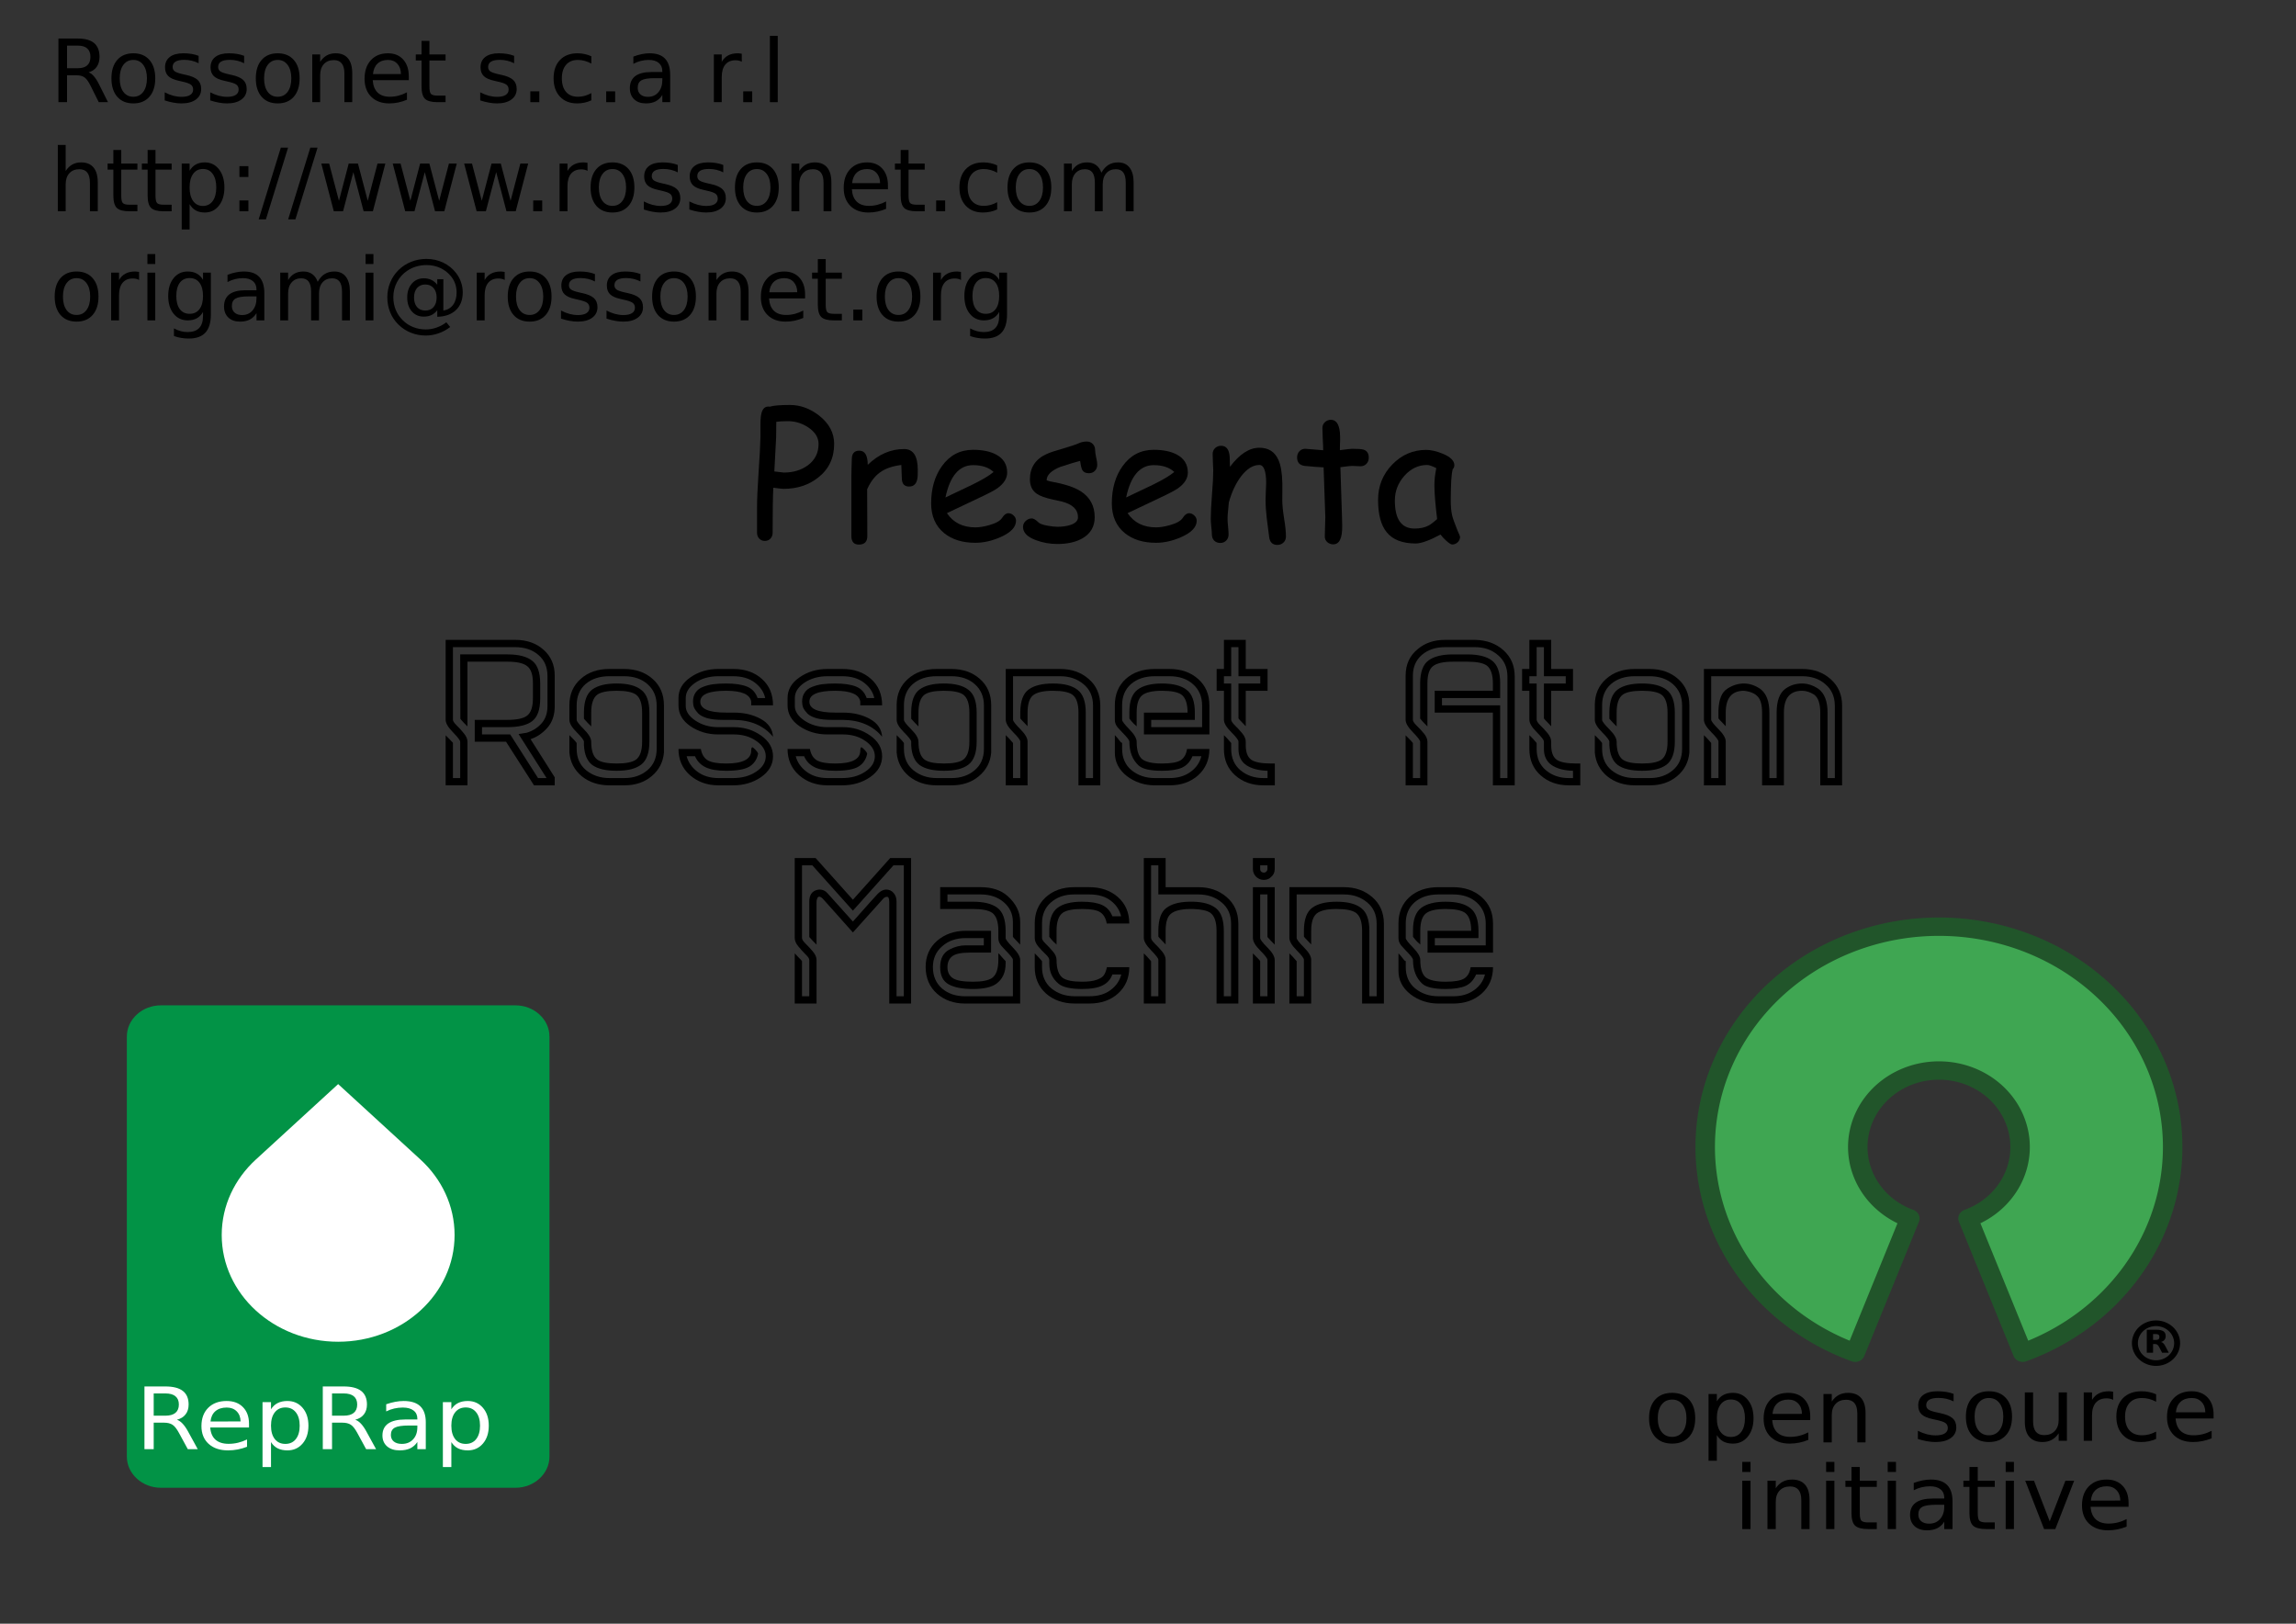 <?xml version="1.0" encoding="UTF-8" standalone="no"?>
<!-- Created with Inkscape (http://www.inkscape.org/) -->

<svg
   xmlns:dc="http://purl.org/dc/elements/1.1/"
   xmlns:cc="http://creativecommons.org/ns#"
   xmlns:rdf="http://www.w3.org/1999/02/22-rdf-syntax-ns#"
   xmlns:svg="http://www.w3.org/2000/svg"
   xmlns="http://www.w3.org/2000/svg"
   xmlns:sodipodi="http://sodipodi.sourceforge.net/DTD/sodipodi-0.dtd"
   xmlns:inkscape="http://www.inkscape.org/namespaces/inkscape"
   width="297mm"
   height="210mm"
   viewBox="0 0 1052.362 744.094"
   id="svg2"
   version="1.1"
   inkscape:version="0.91 r13725"
   sodipodi:docname="disegno.svg">
  <rect x="0" y="0" width="1052.362" height="744.094" fill="#333333" stroke="none"/>
  <defs
     id="defs4">
    <inkscape:perspective
       id="perspective14"
       inkscape:persp3d-origin="267.3215 : 174.17533 : 1"
       inkscape:vp_z="534.64301 : 261.263 : 1"
       inkscape:vp_y="0 : 1000 : 0"
       inkscape:vp_x="0 : 261.263 : 1"
       sodipodi:type="inkscape:persp3d" />
  </defs>
  <sodipodi:namedview
     id="base"
     pagecolor="#ffffff"
     bordercolor="#666666"
     borderopacity="1.0"
     inkscape:pageopacity="0.0"
     inkscape:pageshadow="2"
     inkscape:zoom="0.35"
     inkscape:cx="22.142857"
     inkscape:cy="514.28571"
     inkscape:document-units="px"
     inkscape:current-layer="layer1"
     showgrid="false"
     inkscape:window-width="1366"
     inkscape:window-height="702"
     inkscape:window-x="0"
     inkscape:window-y="27"
     inkscape:window-maximized="1" />
  <g
     inkscape:label="Livello 1"
     inkscape:groupmode="layer"
     id="layer1"
     transform="translate(0,-308.268)">
    <g
       transform="translate(20,200)"
       style="font-style:normal;font-weight:normal;font-size:40px;line-height:125%;font-family:sans-serif;letter-spacing:0px;word-spacing:0px;fill:#000000;fill-opacity:1;stroke:none;stroke-width:1px;stroke-linecap:butt;stroke-linejoin:miter;stroke-opacity:1"
       id="flowRoot3336">
      <path
         d="m 20.611,141.417 q 1.27,0.43 2.461,1.836 1.211,1.406 2.422,3.867 l 4.004,7.969 -4.238,0 -3.73,-7.48 q -1.445,-2.93 -2.812,-3.887 -1.348,-0.957 -3.691,-0.957 l -4.297,0 0,12.324 -3.945,0 0,-29.16 8.906,0 q 5,0 7.461,2.09 2.461,2.09 2.461,6.309 0,2.754 -1.289,4.57 -1.27,1.816 -3.711,2.52 z m -9.883,-12.246 0,10.352 4.961,0 q 2.852,0 4.297,-1.309 1.465,-1.328 1.465,-3.887 0,-2.559 -1.465,-3.848 -1.445,-1.309 -4.297,-1.309 l -4.961,0 z"
         style=""
         id="path3690" />
      <path
         d="m 41.119,135.733 q -2.891,0 -4.57,2.266 -1.68,2.246 -1.68,6.172 0,3.926 1.66,6.191 1.68,2.246 4.59,2.246 2.871,0 4.551,-2.266 1.68,-2.266 1.68,-6.172 0,-3.887 -1.68,-6.152 -1.68,-2.285 -4.551,-2.285 z m 0,-3.047 q 4.688,0 7.363,3.047 2.676,3.047 2.676,8.438 0,5.371 -2.676,8.438 -2.676,3.047 -7.363,3.047 -4.707,0 -7.383,-3.047 -2.656,-3.066 -2.656,-8.438 0,-5.391 2.656,-8.438 2.676,-3.047 7.383,-3.047 z"
         style=""
         id="path3692" />
      <path
         d="m 71.041,133.858 0,3.398 q -1.523,-0.781 -3.164,-1.172 -1.641,-0.391 -3.398,-0.391 -2.676,0 -4.023,0.82 -1.328,0.82 -1.328,2.461 0,1.25 0.957,1.973 0.957,0.703 3.848,1.348 l 1.23,0.273 q 3.828,0.82 5.43,2.324 1.621,1.484 1.621,4.16 0,3.047 -2.422,4.824 -2.402,1.777 -6.621,1.777 -1.758,0 -3.672,-0.352 -1.895,-0.332 -4.004,-1.016 l 0,-3.711 q 1.992,1.035 3.926,1.562 1.934,0.508 3.828,0.508 2.539,0 3.906,-0.859 1.367,-0.879 1.367,-2.461 0,-1.465 -0.996,-2.246 -0.977,-0.781 -4.316,-1.504 l -1.25,-0.293 q -3.34,-0.703 -4.824,-2.148 -1.484,-1.465 -1.484,-4.004 0,-3.086 2.188,-4.766 2.188,-1.68 6.211,-1.68 1.992,0 3.75,0.293 1.758,0.293 3.242,0.879 z"
         style=""
         id="path3694" />
      <path
         d="m 91.9,133.858 0,3.398 q -1.523,-0.781 -3.164,-1.172 -1.641,-0.391 -3.398,-0.391 -2.676,0 -4.023,0.82 -1.328,0.82 -1.328,2.461 0,1.25 0.957,1.973 0.957,0.703 3.848,1.348 l 1.23,0.273 q 3.828,0.82 5.43,2.324 1.621,1.484 1.621,4.16 0,3.047 -2.422,4.824 -2.402,1.777 -6.621,1.777 -1.758,0 -3.672,-0.352 -1.895,-0.332 -4.004,-1.016 l 0,-3.711 q 1.992,1.035 3.926,1.562 1.934,0.508 3.828,0.508 2.539,0 3.906,-0.859 1.367,-0.879 1.367,-2.461 0,-1.465 -0.996,-2.246 -0.977,-0.781 -4.316,-1.504 l -1.25,-0.293 q -3.34,-0.703 -4.824,-2.148 -1.484,-1.465 -1.484,-4.004 0,-3.086 2.188,-4.766 2.188,-1.68 6.211,-1.68 1.992,0 3.75,0.293 1.758,0.293 3.242,0.879 z"
         style=""
         id="path3696" />
      <path
         d="m 107.291,135.733 q -2.891,0 -4.57,2.266 -1.68,2.246 -1.68,6.172 0,3.926 1.66,6.191 1.68,2.246 4.59,2.246 2.871,0 4.551,-2.266 1.68,-2.266 1.68,-6.172 0,-3.887 -1.68,-6.152 -1.68,-2.285 -4.551,-2.285 z m 0,-3.047 q 4.688,0 7.363,3.047 2.676,3.047 2.676,8.438 0,5.371 -2.676,8.438 -2.676,3.047 -7.363,3.047 -4.707,0 -7.383,-3.047 -2.656,-3.066 -2.656,-8.438 0,-5.391 2.656,-8.438 2.676,-3.047 7.383,-3.047 z"
         style=""
         id="path3698" />
      <path
         d="m 141.451,141.886 0,13.203 -3.594,0 0,-13.086 q 0,-3.105 -1.211,-4.648 -1.211,-1.543 -3.633,-1.543 -2.91,0 -4.59,1.855 -1.68,1.855 -1.68,5.059 l 0,12.363 -3.613,0 0,-21.875 3.613,0 0,3.398 q 1.289,-1.973 3.027,-2.949 1.758,-0.977 4.043,-0.977 3.77,0 5.703,2.344 1.934,2.324 1.934,6.855 z"
         style=""
         id="path3700" />
      <path
         d="m 167.369,143.253 0,1.758 -16.523,0 q 0.234,3.711 2.227,5.664 2.012,1.934 5.586,1.934 2.07,0 4.004,-0.508 1.953,-0.508 3.867,-1.523 l 0,3.398 q -1.934,0.82 -3.965,1.25 -2.031,0.43 -4.121,0.43 -5.234,0 -8.301,-3.047 -3.047,-3.047 -3.047,-8.242 0,-5.371 2.891,-8.516 2.91,-3.164 7.832,-3.164 4.414,0 6.973,2.852 2.578,2.832 2.578,7.715 z m -3.594,-1.055 q -0.039,-2.949 -1.66,-4.707 -1.602,-1.758 -4.258,-1.758 -3.008,0 -4.824,1.699 -1.797,1.699 -2.07,4.785 l 12.812,-0.019 z"
         style=""
         id="path3702" />
      <path
         d="m 176.822,127.003 0,6.211 7.402,0 0,2.793 -7.402,0 0,11.875 q 0,2.676 0.723,3.438 0.742,0.762 2.988,0.762 l 3.691,0 0,3.008 -3.691,0 q -4.16,0 -5.742,-1.543 -1.582,-1.562 -1.582,-5.664 l 0,-11.875 -2.637,0 0,-2.793 2.637,0 0,-6.211 3.613,0 z"
         style=""
         id="path3704" />
      <path
         d="m 215.65,133.858 0,3.398 q -1.523,-0.781 -3.164,-1.172 -1.641,-0.391 -3.398,-0.391 -2.676,0 -4.023,0.82 -1.328,0.82 -1.328,2.461 0,1.25 0.957,1.973 0.957,0.703 3.848,1.348 l 1.23,0.273 q 3.828,0.82 5.43,2.324 1.621,1.484 1.621,4.16 0,3.047 -2.422,4.824 -2.402,1.777 -6.621,1.777 -1.758,0 -3.672,-0.352 -1.895,-0.332 -4.004,-1.016 l 0,-3.711 q 1.992,1.035 3.926,1.562 1.934,0.508 3.828,0.508 2.539,0 3.906,-0.859 1.367,-0.879 1.367,-2.461 0,-1.465 -0.996,-2.246 -0.977,-0.781 -4.316,-1.504 l -1.25,-0.293 q -3.34,-0.703 -4.824,-2.148 -1.484,-1.465 -1.484,-4.004 0,-3.086 2.188,-4.766 2.188,-1.68 6.211,-1.68 1.992,0 3.75,0.293 1.758,0.293 3.242,0.879 z"
         style=""
         id="path3706" />
      <path
         d="m 223.072,150.128 4.121,0 0,4.961 -4.121,0 0,-4.961 z"
         style=""
         id="path3708" />
      <path
         d="m 251.041,134.054 0,3.359 q -1.523,-0.84 -3.066,-1.25 -1.523,-0.43 -3.086,-0.43 -3.496,0 -5.43,2.227 -1.934,2.207 -1.934,6.211 0,4.004 1.934,6.23 1.934,2.207 5.43,2.207 1.562,0 3.086,-0.41 1.543,-0.43 3.066,-1.27 l 0,3.32 q -1.504,0.703 -3.125,1.055 -1.602,0.352 -3.418,0.352 -4.941,0 -7.852,-3.105 -2.91,-3.105 -2.91,-8.379 0,-5.352 2.93,-8.418 2.949,-3.066 8.066,-3.066 1.66,0 3.242,0.352 1.582,0.332 3.066,1.016 z"
         style=""
         id="path3710" />
      <path
         d="m 257.838,150.128 4.121,0 0,4.961 -4.121,0 0,-4.961 z"
         style=""
         id="path3712" />
      <path
         d="m 280.006,144.093 q -4.355,0 -6.035,0.996 -1.68,0.996 -1.68,3.398 0,1.914 1.25,3.047 1.27,1.113 3.438,1.113 2.988,0 4.785,-2.109 1.816,-2.129 1.816,-5.645 l 0,-0.801 -3.574,0 z m 7.168,-1.484 0,12.48 -3.594,0 0,-3.32 q -1.23,1.992 -3.066,2.949 -1.836,0.938 -4.492,0.938 -3.359,0 -5.352,-1.875 -1.973,-1.895 -1.973,-5.059 0,-3.691 2.461,-5.566 2.48,-1.875 7.383,-1.875 l 5.039,0 0,-0.352 q 0,-2.48 -1.641,-3.828 -1.621,-1.367 -4.57,-1.367 -1.875,0 -3.652,0.449 -1.777,0.449 -3.418,1.348 l 0,-3.32 q 1.973,-0.762 3.828,-1.133 1.855,-0.391 3.613,-0.391 4.746,0 7.09,2.461 2.344,2.461 2.344,7.461 z"
         style=""
         id="path3714" />
      <path
         d="m 320.006,136.573 q -0.605,-0.352 -1.328,-0.508 -0.703,-0.176 -1.562,-0.176 -3.047,0 -4.688,1.992 -1.621,1.973 -1.621,5.684 l 0,11.523 -3.613,0 0,-21.875 3.613,0 0,3.398 q 1.133,-1.992 2.949,-2.949 1.816,-0.977 4.414,-0.977 0.371,0 0.82,0.059 0.449,0.039 0.996,0.137 l 0.019,3.691 z"
         style=""
         id="path3716" />
      <path
         d="m 320.65,150.128 4.121,0 0,4.961 -4.121,0 0,-4.961 z"
         style=""
         id="path3718" />
      <path
         d="m 332.877,124.698 3.594,0 0,30.391 -3.594,0 0,-30.391 z"
         style=""
         id="path3720" />
      <path
         d="m 24.811,191.886 0,13.203 -3.594,0 0,-13.086 q 0,-3.105 -1.211,-4.648 -1.211,-1.543 -3.633,-1.543 -2.91,0 -4.59,1.855 -1.68,1.855 -1.68,5.059 l 0,12.363 -3.613,0 0,-30.391 3.613,0 0,11.914 q 1.289,-1.973 3.027,-2.949 1.758,-0.977 4.043,-0.977 3.77,0 5.703,2.344 1.934,2.324 1.934,6.855 z"
         style=""
         id="path3722" />
      <path
         d="m 35.572,177.003 0,6.211 7.402,0 0,2.793 -7.402,0 0,11.875 q 0,2.676 0.723,3.438 0.742,0.762 2.988,0.762 l 3.691,0 0,3.008 -3.691,0 q -4.16,0 -5.742,-1.543 -1.582,-1.562 -1.582,-5.664 l 0,-11.875 -2.637,0 0,-2.793 2.637,0 0,-6.211 3.613,0 z"
         style=""
         id="path3724" />
      <path
         d="m 51.275,177.003 0,6.211 7.402,0 0,2.793 -7.402,0 0,11.875 q 0,2.676 0.723,3.438 0.742,0.762 2.988,0.762 l 3.691,0 0,3.008 -3.691,0 q -4.16,0 -5.742,-1.543 -1.582,-1.562 -1.582,-5.664 l 0,-11.875 -2.637,0 0,-2.793 2.637,0 0,-6.211 3.613,0 z"
         style=""
         id="path3726" />
      <path
         d="m 66.9,201.807 0,11.602 -3.613,0 0,-30.195 3.613,0 0,3.32 q 1.133,-1.953 2.852,-2.891 1.738,-0.957 4.141,-0.957 3.984,0 6.465,3.164 2.5,3.164 2.5,8.32 0,5.156 -2.5,8.32 -2.48,3.164 -6.465,3.164 -2.402,0 -4.141,-0.938 -1.719,-0.957 -2.852,-2.91 z m 12.227,-7.637 q 0,-3.965 -1.641,-6.211 -1.621,-2.266 -4.473,-2.266 -2.852,0 -4.492,2.266 -1.621,2.246 -1.621,6.211 0,3.965 1.621,6.23 1.641,2.246 4.492,2.246 2.852,0 4.473,-2.246 1.641,-2.266 1.641,-6.23 z"
         style=""
         id="path3728" />
      <path
         d="m 89.732,200.128 4.121,0 0,4.961 -4.121,0 0,-4.961 z m 0,-15.723 4.121,0 0,4.961 -4.121,0 0,-4.961 z"
         style=""
         id="path3730" />
      <path
         d="m 108.717,175.929 3.32,0 -10.156,32.871 -3.32,0 10.156,-32.871 z"
         style=""
         id="path3732" />
      <path
         d="m 122.232,175.929 3.32,0 -10.156,32.871 -3.32,0 10.156,-32.871 z"
         style=""
         id="path3734" />
      <path
         d="m 127.271,183.214 3.594,0 4.492,17.07 4.473,-17.07 4.238,0 4.492,17.07 4.473,-17.07 3.594,0 -5.723,21.875 -4.238,0 -4.707,-17.93 -4.727,17.93 -4.238,0 -5.723,-21.875 z"
         style=""
         id="path3736" />
      <path
         d="m 160.006,183.214 3.594,0 4.492,17.07 4.473,-17.07 4.238,0 4.492,17.07 4.473,-17.07 3.594,0 -5.723,21.875 -4.238,0 -4.707,-17.93 -4.727,17.93 -4.238,0 -5.723,-21.875 z"
         style=""
         id="path3738" />
      <path
         d="m 192.74,183.214 3.594,0 4.492,17.07 4.473,-17.07 4.238,0 4.492,17.07 4.473,-17.07 3.594,0 -5.723,21.875 -4.238,0 -4.707,-17.93 -4.727,17.93 -4.238,0 -5.723,-21.875 z"
         style=""
         id="path3740" />
      <path
         d="m 224.4,200.128 4.121,0 0,4.961 -4.121,0 0,-4.961 z"
         style=""
         id="path3742" />
      <path
         d="m 249.303,186.573 q -0.605,-0.352 -1.328,-0.508 -0.703,-0.176 -1.562,-0.176 -3.047,0 -4.688,1.992 -1.621,1.973 -1.621,5.684 l 0,11.523 -3.613,0 0,-21.875 3.613,0 0,3.398 q 1.133,-1.992 2.949,-2.949 1.816,-0.977 4.414,-0.977 0.371,0 0.82,0.059 0.449,0.039 0.996,0.137 l 0.019,3.691 z"
         style=""
         id="path3744" />
      <path
         d="m 260.729,185.733 q -2.891,0 -4.57,2.266 -1.68,2.246 -1.68,6.172 0,3.926 1.66,6.191 1.68,2.246 4.59,2.246 2.871,0 4.551,-2.266 1.68,-2.266 1.68,-6.172 0,-3.887 -1.68,-6.152 -1.68,-2.285 -4.551,-2.285 z m 0,-3.047 q 4.688,0 7.363,3.047 2.676,3.047 2.676,8.438 0,5.371 -2.676,8.438 -2.676,3.047 -7.363,3.047 -4.707,0 -7.383,-3.047 -2.656,-3.066 -2.656,-8.438 0,-5.391 2.656,-8.438 2.676,-3.047 7.383,-3.047 z"
         style=""
         id="path3746" />
      <path
         d="m 290.65,183.858 0,3.398 q -1.523,-0.781 -3.164,-1.172 -1.641,-0.391 -3.398,-0.391 -2.676,0 -4.023,0.82 -1.328,0.82 -1.328,2.461 0,1.25 0.957,1.973 0.957,0.703 3.848,1.348 l 1.23,0.273 q 3.828,0.82 5.43,2.324 1.621,1.484 1.621,4.16 0,3.047 -2.422,4.824 -2.402,1.777 -6.621,1.777 -1.758,0 -3.672,-0.352 -1.895,-0.332 -4.004,-1.016 l 0,-3.711 q 1.992,1.035 3.926,1.562 1.934,0.508 3.828,0.508 2.539,0 3.906,-0.859 1.367,-0.879 1.367,-2.461 0,-1.465 -0.996,-2.246 -0.977,-0.781 -4.316,-1.504 l -1.25,-0.293 q -3.34,-0.703 -4.824,-2.148 -1.484,-1.465 -1.484,-4.004 0,-3.086 2.188,-4.766 2.188,-1.68 6.211,-1.68 1.992,0 3.75,0.293 1.758,0.293 3.242,0.879 z"
         style=""
         id="path3748" />
      <path
         d="m 311.51,183.858 0,3.398 q -1.523,-0.781 -3.164,-1.172 -1.641,-0.391 -3.398,-0.391 -2.676,0 -4.023,0.82 -1.328,0.82 -1.328,2.461 0,1.25 0.957,1.973 0.957,0.703 3.848,1.348 l 1.23,0.273 q 3.828,0.82 5.43,2.324 1.621,1.484 1.621,4.16 0,3.047 -2.422,4.824 -2.402,1.777 -6.621,1.777 -1.758,0 -3.672,-0.352 -1.895,-0.332 -4.004,-1.016 l 0,-3.711 q 1.992,1.035 3.926,1.562 1.934,0.508 3.828,0.508 2.539,0 3.906,-0.859 1.367,-0.879 1.367,-2.461 0,-1.465 -0.996,-2.246 -0.977,-0.781 -4.316,-1.504 l -1.25,-0.293 q -3.34,-0.703 -4.824,-2.148 -1.484,-1.465 -1.484,-4.004 0,-3.086 2.188,-4.766 2.188,-1.68 6.211,-1.68 1.992,0 3.75,0.293 1.758,0.293 3.242,0.879 z"
         style=""
         id="path3750" />
      <path
         d="m 326.9,185.733 q -2.891,0 -4.57,2.266 -1.68,2.246 -1.68,6.172 0,3.926 1.66,6.191 1.68,2.246 4.59,2.246 2.871,0 4.551,-2.266 1.68,-2.266 1.68,-6.172 0,-3.887 -1.68,-6.152 -1.68,-2.285 -4.551,-2.285 z m 0,-3.047 q 4.688,0 7.363,3.047 2.676,3.047 2.676,8.438 0,5.371 -2.676,8.438 -2.676,3.047 -7.363,3.047 -4.707,0 -7.383,-3.047 -2.656,-3.066 -2.656,-8.438 0,-5.391 2.656,-8.438 2.676,-3.047 7.383,-3.047 z"
         style=""
         id="path3752" />
      <path
         d="m 361.061,191.886 0,13.203 -3.594,0 0,-13.086 q 0,-3.105 -1.211,-4.648 -1.211,-1.543 -3.633,-1.543 -2.91,0 -4.59,1.855 -1.68,1.855 -1.68,5.059 l 0,12.363 -3.613,0 0,-21.875 3.613,0 0,3.398 q 1.289,-1.973 3.027,-2.949 1.758,-0.977 4.043,-0.977 3.77,0 5.703,2.344 1.934,2.324 1.934,6.855 z"
         style=""
         id="path3754" />
      <path
         d="m 386.979,193.253 0,1.758 -16.523,0 q 0.234,3.711 2.227,5.664 2.012,1.934 5.586,1.934 2.07,0 4.004,-0.508 1.953,-0.508 3.867,-1.523 l 0,3.398 q -1.934,0.82 -3.965,1.25 -2.031,0.43 -4.121,0.43 -5.234,0 -8.301,-3.047 -3.047,-3.047 -3.047,-8.242 0,-5.371 2.891,-8.516 2.91,-3.164 7.832,-3.164 4.414,0 6.973,2.852 2.578,2.832 2.578,7.715 z m -3.594,-1.055 q -0.039,-2.949 -1.66,-4.707 -1.602,-1.758 -4.258,-1.758 -3.008,0 -4.824,1.699 -1.797,1.699 -2.07,4.785 l 12.812,-0.019 z"
         style=""
         id="path3756" />
      <path
         d="m 396.432,177.003 0,6.211 7.402,0 0,2.793 -7.402,0 0,11.875 q 0,2.676 0.723,3.438 0.742,0.762 2.988,0.762 l 3.691,0 0,3.008 -3.691,0 q -4.16,0 -5.742,-1.543 -1.582,-1.562 -1.582,-5.664 l 0,-11.875 -2.637,0 0,-2.793 2.637,0 0,-6.211 3.613,0 z"
         style=""
         id="path3758" />
      <path
         d="m 409.088,200.128 4.121,0 0,4.961 -4.121,0 0,-4.961 z"
         style=""
         id="path3760" />
      <path
         d="m 437.057,184.054 0,3.359 q -1.523,-0.84 -3.066,-1.25 -1.523,-0.43 -3.086,-0.43 -3.496,0 -5.43,2.227 -1.934,2.207 -1.934,6.211 0,4.004 1.934,6.23 1.934,2.207 5.43,2.207 1.562,0 3.086,-0.41 1.543,-0.43 3.066,-1.27 l 0,3.32 q -1.504,0.703 -3.125,1.055 -1.602,0.352 -3.418,0.352 -4.941,0 -7.852,-3.105 -2.91,-3.105 -2.91,-8.379 0,-5.352 2.93,-8.418 2.949,-3.066 8.066,-3.066 1.66,0 3.242,0.352 1.582,0.332 3.066,1.016 z"
         style=""
         id="path3762" />
      <path
         d="m 451.822,185.733 q -2.891,0 -4.57,2.266 -1.68,2.246 -1.68,6.172 0,3.926 1.66,6.191 1.68,2.246 4.59,2.246 2.871,0 4.551,-2.266 1.68,-2.266 1.68,-6.172 0,-3.887 -1.68,-6.152 -1.68,-2.285 -4.551,-2.285 z m 0,-3.047 q 4.688,0 7.363,3.047 2.676,3.047 2.676,8.438 0,5.371 -2.676,8.438 -2.676,3.047 -7.363,3.047 -4.707,0 -7.383,-3.047 -2.656,-3.066 -2.656,-8.438 0,-5.391 2.656,-8.438 2.676,-3.047 7.383,-3.047 z"
         style=""
         id="path3764" />
      <path
         d="m 484.83,187.413 q 1.348,-2.422 3.223,-3.574 1.875,-1.152 4.414,-1.152 3.418,0 5.273,2.402 1.855,2.383 1.855,6.797 l 0,13.203 -3.613,0 0,-13.086 q 0,-3.145 -1.113,-4.668 -1.113,-1.523 -3.398,-1.523 -2.793,0 -4.414,1.855 -1.621,1.855 -1.621,5.059 l 0,12.363 -3.613,0 0,-13.086 q 0,-3.164 -1.113,-4.668 -1.113,-1.523 -3.438,-1.523 -2.754,0 -4.375,1.875 -1.621,1.855 -1.621,5.039 l 0,12.363 -3.613,0 0,-21.875 3.613,0 0,3.398 q 1.23,-2.012 2.949,-2.969 1.719,-0.957 4.082,-0.957 2.383,0 4.043,1.211 1.68,1.211 2.48,3.516 z"
         style=""
         id="path3766" />
      <path
         d="m 15.104,235.733 q -2.891,0 -4.57,2.266 -1.68,2.246 -1.68,6.172 0,3.926 1.66,6.191 1.68,2.246 4.59,2.246 2.871,0 4.551,-2.266 1.68,-2.266 1.68,-6.172 0,-3.887 -1.68,-6.152 -1.68,-2.285 -4.551,-2.285 z m 0,-3.047 q 4.688,0 7.363,3.047 2.676,3.047 2.676,8.438 0,5.371 -2.676,8.438 -2.676,3.047 -7.363,3.047 -4.707,0 -7.383,-3.047 -2.656,-3.066 -2.656,-8.438 0,-5.391 2.656,-8.438 2.676,-3.047 7.383,-3.047 z"
         style=""
         id="path3768" />
      <path
         d="m 43.756,236.573 q -0.605,-0.352 -1.328,-0.508 -0.703,-0.176 -1.562,-0.176 -3.047,0 -4.688,1.992 -1.621,1.973 -1.621,5.684 l 0,11.523 -3.613,0 0,-21.875 3.613,0 0,3.398 q 1.133,-1.992 2.949,-2.949 1.816,-0.977 4.414,-0.977 0.371,0 0.82,0.059 0.449,0.039 0.996,0.137 l 0.02,3.691 z"
         style=""
         id="path3770" />
      <path
         d="m 47.564,233.214 3.594,0 0,21.875 -3.594,0 0,-21.875 z m 0,-8.516 3.594,0 0,4.551 -3.594,0 0,-4.551 z"
         style=""
         id="path3772" />
      <path
         d="m 73.053,243.897 q 0,-3.906 -1.621,-6.055 -1.602,-2.148 -4.512,-2.148 -2.891,0 -4.512,2.148 -1.602,2.148 -1.602,6.055 0,3.887 1.602,6.035 1.621,2.148 4.512,2.148 2.91,0 4.512,-2.148 1.621,-2.148 1.621,-6.035 z m 3.594,8.477 q 0,5.586 -2.48,8.301 -2.48,2.734 -7.598,2.734 -1.895,0 -3.574,-0.293 -1.68,-0.273 -3.262,-0.859 l 0,-3.496 q 1.582,0.859 3.125,1.27 1.543,0.41 3.145,0.41 3.535,0 5.293,-1.855 1.758,-1.836 1.758,-5.566 l 0,-1.777 q -1.113,1.934 -2.852,2.891 -1.738,0.957 -4.16,0.957 -4.023,0 -6.484,-3.066 -2.461,-3.066 -2.461,-8.125 0,-5.078 2.461,-8.145 2.461,-3.066 6.484,-3.066 2.422,0 4.16,0.957 1.738,0.957 2.852,2.891 l 0,-3.32 3.594,0 0,19.16 z"
         style=""
         id="path3774" />
      <path
         d="m 93.99,244.093 q -4.355,0 -6.035,0.996 -1.68,0.996 -1.68,3.398 0,1.914 1.25,3.047 1.27,1.113 3.438,1.113 2.988,0 4.785,-2.109 1.816,-2.129 1.816,-5.645 l 0,-0.801 -3.574,0 z m 7.168,-1.484 0,12.48 -3.594,0 0,-3.32 q -1.23,1.992 -3.066,2.949 -1.836,0.938 -4.492,0.938 -3.359,0 -5.352,-1.875 -1.973,-1.895 -1.973,-5.059 0,-3.691 2.461,-5.566 2.48,-1.875 7.383,-1.875 l 5.039,0 0,-0.352 q 0,-2.48 -1.641,-3.828 -1.621,-1.367 -4.57,-1.367 -1.875,0 -3.652,0.449 -1.777,0.449 -3.418,1.348 l 0,-3.32 q 1.973,-0.762 3.828,-1.133 1.855,-0.391 3.613,-0.391 4.746,0 7.09,2.461 2.344,2.461 2.344,7.461 z"
         style=""
         id="path3776" />
      <path
         d="m 125.611,237.413 q 1.348,-2.422 3.223,-3.574 1.875,-1.152 4.414,-1.152 3.418,0 5.273,2.402 1.855,2.383 1.855,6.797 l 0,13.203 -3.613,0 0,-13.086 q 0,-3.145 -1.113,-4.668 -1.113,-1.523 -3.398,-1.523 -2.793,0 -4.414,1.855 -1.621,1.855 -1.621,5.059 l 0,12.363 -3.613,0 0,-13.086 q 0,-3.164 -1.113,-4.668 -1.113,-1.523 -3.438,-1.523 -2.754,0 -4.375,1.875 -1.621,1.855 -1.621,5.039 l 0,12.363 -3.613,0 0,-21.875 3.613,0 0,3.398 q 1.23,-2.012 2.949,-2.969 1.719,-0.957 4.082,-0.957 2.383,0 4.043,1.211 1.68,1.211 2.48,3.516 z"
         style=""
         id="path3778" />
      <path
         d="m 147.564,233.214 3.594,0 0,21.875 -3.594,0 0,-21.875 z m 0,-8.516 3.594,0 0,4.551 -3.594,0 0,-4.551 z"
         style=""
         id="path3780" />
      <path
         d="m 169.771,244.6 q 0,2.793 1.387,4.395 1.387,1.582 3.809,1.582 2.402,0 3.77,-1.602 1.387,-1.602 1.387,-4.375 0,-2.734 -1.406,-4.336 -1.406,-1.621 -3.789,-1.621 -2.363,0 -3.77,1.602 -1.387,1.602 -1.387,4.355 z m 10.645,5.84 q -1.172,1.504 -2.695,2.227 -1.504,0.703 -3.516,0.703 -3.359,0 -5.469,-2.422 -2.09,-2.441 -2.09,-6.348 0,-3.906 2.109,-6.348 2.109,-2.441 5.449,-2.441 2.012,0 3.535,0.742 1.523,0.723 2.676,2.207 l 0,-2.559 2.793,0 0,14.375 q 2.852,-0.43 4.453,-2.598 1.621,-2.188 1.621,-5.645 0,-2.09 -0.625,-3.926 -0.605,-1.836 -1.855,-3.398 -2.031,-2.559 -4.961,-3.906 -2.91,-1.367 -6.348,-1.367 -2.402,0 -4.609,0.645 -2.207,0.625 -4.082,1.875 -3.066,1.992 -4.805,5.234 -1.719,3.223 -1.719,6.992 0,3.105 1.113,5.82 1.133,2.715 3.262,4.785 2.051,2.031 4.746,3.086 2.695,1.074 5.762,1.074 2.52,0 4.941,-0.859 2.441,-0.84 4.473,-2.422 l 1.758,2.168 q -2.441,1.895 -5.332,2.891 -2.871,1.016 -5.84,1.016 -3.613,0 -6.816,-1.289 -3.203,-1.27 -5.703,-3.711 -2.5,-2.441 -3.809,-5.645 -1.309,-3.223 -1.309,-6.914 0,-3.555 1.328,-6.777 1.328,-3.223 3.789,-5.664 2.52,-2.48 5.82,-3.789 3.301,-1.328 6.992,-1.328 4.141,0 7.676,1.699 3.555,1.699 5.957,4.824 1.465,1.914 2.227,4.16 0.781,2.246 0.781,4.648 0,5.137 -3.105,8.105 -3.105,2.969 -8.574,3.086 l 0,-3.008 z"
         style=""
         id="path3782" />
      <path
         d="m 211.334,236.573 q -0.605,-0.352 -1.328,-0.508 -0.703,-0.176 -1.562,-0.176 -3.047,0 -4.688,1.992 -1.621,1.973 -1.621,5.684 l 0,11.523 -3.613,0 0,-21.875 3.613,0 0,3.398 q 1.133,-1.992 2.949,-2.949 1.816,-0.977 4.414,-0.977 0.371,0 0.82,0.059 0.449,0.039 0.996,0.137 l 0.019,3.691 z"
         style=""
         id="path3784" />
      <path
         d="m 222.76,235.733 q -2.891,0 -4.57,2.266 -1.68,2.246 -1.68,6.172 0,3.926 1.66,6.191 1.68,2.246 4.59,2.246 2.871,0 4.551,-2.266 1.68,-2.266 1.68,-6.172 0,-3.887 -1.68,-6.152 -1.68,-2.285 -4.551,-2.285 z m 0,-3.047 q 4.688,0 7.363,3.047 2.676,3.047 2.676,8.438 0,5.371 -2.676,8.438 -2.676,3.047 -7.363,3.047 -4.707,0 -7.383,-3.047 -2.656,-3.066 -2.656,-8.438 0,-5.391 2.656,-8.438 2.676,-3.047 7.383,-3.047 z"
         style=""
         id="path3786" />
      <path
         d="m 252.682,233.858 0,3.398 q -1.523,-0.781 -3.164,-1.172 -1.641,-0.391 -3.398,-0.391 -2.676,0 -4.023,0.82 -1.328,0.82 -1.328,2.461 0,1.25 0.957,1.973 0.957,0.703 3.848,1.348 l 1.23,0.273 q 3.828,0.82 5.43,2.324 1.621,1.484 1.621,4.16 0,3.047 -2.422,4.824 -2.402,1.777 -6.621,1.777 -1.758,0 -3.672,-0.352 -1.895,-0.332 -4.004,-1.016 l 0,-3.711 q 1.992,1.035 3.926,1.562 1.934,0.508 3.828,0.508 2.539,0 3.906,-0.859 1.367,-0.879 1.367,-2.461 0,-1.465 -0.996,-2.246 -0.977,-0.781 -4.316,-1.504 l -1.25,-0.293 q -3.34,-0.703 -4.824,-2.148 -1.484,-1.465 -1.484,-4.004 0,-3.086 2.188,-4.766 2.188,-1.68 6.211,-1.68 1.992,0 3.75,0.293 1.758,0.293 3.242,0.879 z"
         style=""
         id="path3788" />
      <path
         d="m 273.541,233.858 0,3.398 q -1.523,-0.781 -3.164,-1.172 -1.641,-0.391 -3.398,-0.391 -2.676,0 -4.023,0.82 -1.328,0.82 -1.328,2.461 0,1.25 0.957,1.973 0.957,0.703 3.848,1.348 l 1.23,0.273 q 3.828,0.82 5.43,2.324 1.621,1.484 1.621,4.16 0,3.047 -2.422,4.824 -2.402,1.777 -6.621,1.777 -1.758,0 -3.672,-0.352 -1.895,-0.332 -4.004,-1.016 l 0,-3.711 q 1.992,1.035 3.926,1.562 1.934,0.508 3.828,0.508 2.539,0 3.906,-0.859 1.367,-0.879 1.367,-2.461 0,-1.465 -0.996,-2.246 -0.977,-0.781 -4.316,-1.504 l -1.25,-0.293 q -3.34,-0.703 -4.824,-2.148 -1.484,-1.465 -1.484,-4.004 0,-3.086 2.188,-4.766 2.188,-1.68 6.211,-1.68 1.992,0 3.75,0.293 1.758,0.293 3.242,0.879 z"
         style=""
         id="path3790" />
      <path
         d="m 288.932,235.733 q -2.891,0 -4.57,2.266 -1.68,2.246 -1.68,6.172 0,3.926 1.66,6.191 1.68,2.246 4.59,2.246 2.871,0 4.551,-2.266 1.68,-2.266 1.68,-6.172 0,-3.887 -1.68,-6.152 -1.68,-2.285 -4.551,-2.285 z m 0,-3.047 q 4.688,0 7.363,3.047 2.676,3.047 2.676,8.438 0,5.371 -2.676,8.438 -2.676,3.047 -7.363,3.047 -4.707,0 -7.383,-3.047 -2.656,-3.066 -2.656,-8.438 0,-5.391 2.656,-8.438 2.676,-3.047 7.383,-3.047 z"
         style=""
         id="path3792" />
      <path
         d="m 323.092,241.886 0,13.203 -3.594,0 0,-13.086 q 0,-3.105 -1.211,-4.648 -1.211,-1.543 -3.633,-1.543 -2.91,0 -4.59,1.855 -1.68,1.855 -1.68,5.059 l 0,12.363 -3.613,0 0,-21.875 3.613,0 0,3.398 q 1.289,-1.973 3.027,-2.949 1.758,-0.977 4.043,-0.977 3.77,0 5.703,2.344 1.934,2.324 1.934,6.855 z"
         style=""
         id="path3794" />
      <path
         d="m 349.01,243.253 0,1.758 -16.523,0 q 0.234,3.711 2.227,5.664 2.012,1.934 5.586,1.934 2.07,0 4.004,-0.508 1.953,-0.508 3.867,-1.523 l 0,3.398 q -1.934,0.82 -3.965,1.25 -2.031,0.43 -4.121,0.43 -5.234,0 -8.301,-3.047 -3.047,-3.047 -3.047,-8.242 0,-5.371 2.891,-8.516 2.91,-3.164 7.832,-3.164 4.414,0 6.973,2.852 2.578,2.832 2.578,7.715 z m -3.594,-1.055 q -0.039,-2.949 -1.66,-4.707 -1.602,-1.758 -4.258,-1.758 -3.008,0 -4.824,1.699 -1.797,1.699 -2.07,4.785 l 12.812,-0.019 z"
         style=""
         id="path3796" />
      <path
         d="m 358.463,227.003 0,6.211 7.402,0 0,2.793 -7.402,0 0,11.875 q 0,2.676 0.723,3.438 0.742,0.762 2.988,0.762 l 3.691,0 0,3.008 -3.691,0 q -4.16,0 -5.742,-1.543 -1.582,-1.562 -1.582,-5.664 l 0,-11.875 -2.637,0 0,-2.793 2.637,0 0,-6.211 3.613,0 z"
         style=""
         id="path3798" />
      <path
         d="m 371.119,250.128 4.121,0 0,4.961 -4.121,0 0,-4.961 z"
         style=""
         id="path3800" />
      <path
         d="m 391.822,235.733 q -2.891,0 -4.57,2.266 -1.68,2.246 -1.68,6.172 0,3.926 1.66,6.191 1.68,2.246 4.59,2.246 2.871,0 4.551,-2.266 1.68,-2.266 1.68,-6.172 0,-3.887 -1.68,-6.152 -1.68,-2.285 -4.551,-2.285 z m 0,-3.047 q 4.688,0 7.363,3.047 2.676,3.047 2.676,8.438 0,5.371 -2.676,8.438 -2.676,3.047 -7.363,3.047 -4.707,0 -7.383,-3.047 -2.656,-3.066 -2.656,-8.438 0,-5.391 2.656,-8.438 2.676,-3.047 7.383,-3.047 z"
         style=""
         id="path3802" />
      <path
         d="m 420.475,236.573 q -0.605,-0.352 -1.328,-0.508 -0.703,-0.176 -1.562,-0.176 -3.047,0 -4.688,1.992 -1.621,1.973 -1.621,5.684 l 0,11.523 -3.613,0 0,-21.875 3.613,0 0,3.398 q 1.133,-1.992 2.949,-2.949 1.816,-0.977 4.414,-0.977 0.371,0 0.82,0.059 0.449,0.039 0.996,0.137 l 0.019,3.691 z"
         style=""
         id="path3804" />
      <path
         d="m 437.975,243.897 q 0,-3.906 -1.621,-6.055 -1.602,-2.148 -4.512,-2.148 -2.891,0 -4.512,2.148 -1.602,2.148 -1.602,6.055 0,3.887 1.602,6.035 1.621,2.148 4.512,2.148 2.91,0 4.512,-2.148 1.621,-2.148 1.621,-6.035 z m 3.594,8.477 q 0,5.586 -2.48,8.301 -2.48,2.734 -7.598,2.734 -1.895,0 -3.574,-0.293 -1.68,-0.273 -3.262,-0.859 l 0,-3.496 q 1.582,0.859 3.125,1.27 1.543,0.41 3.145,0.41 3.535,0 5.293,-1.855 1.758,-1.836 1.758,-5.566 l 0,-1.777 q -1.113,1.934 -2.852,2.891 -1.738,0.957 -4.16,0.957 -4.023,0 -6.484,-3.066 -2.461,-3.066 -2.461,-8.125 0,-5.078 2.461,-8.145 2.461,-3.066 6.484,-3.066 2.422,0 4.16,0.957 1.738,0.957 2.852,2.891 l 0,-3.32 3.594,0 0,19.16 z"
         style=""
         id="path3806" />
    </g>
    <g
       style="font-style:normal;font-weight:normal;font-size:60px;line-height:125%;font-family:sans-serif;letter-spacing:0px;word-spacing:0px;fill:#000000;fill-opacity:1;stroke:none;stroke-width:1px;stroke-linecap:butt;stroke-linejoin:miter;stroke-opacity:1"
       id="flowRoot3352" />
    <g
       style="font-style:normal;font-weight:normal;font-size:40px;line-height:125%;font-family:sans-serif;text-align:center;letter-spacing:0px;word-spacing:0px;text-anchor:middle;fill:#000000;fill-opacity:1;stroke:none;stroke-width:1px;stroke-linecap:butt;stroke-linejoin:miter;stroke-opacity:1"
       id="text3360">
      <path
         d="m 359.21,532.29 q -1.094,0 -4.766,-0.508 -0.312,5.898 -0.312,20.664 0,1.562 -1.016,2.656 -1.016,1.055 -2.539,1.055 -1.562,0 -2.578,-1.055 -1.016,-1.094 -1.016,-2.656 l 0,-11.484 q 0,-5.742 0.703,-16.172 0.781,-11.289 0.859,-16.172 l 0,-5.391 q 0,-3.867 0.469,-5.625 0.898,-3.438 3.828,-2.969 1.25,-0.391 3.555,-0.586 2.305,-0.195 5.664,-0.195 7.148,0 13.398,4.883 6.875,5.391 6.875,12.969 0,9.688 -7.344,15.43 -6.562,5.156 -15.781,5.156 z m 1.953,-31.016 q -1.719,0 -3.086,0.078 -1.328,0.078 -2.266,0.234 l -0.078,7.188 -0.82,15.547 4.297,0.508 q 6.562,0 11.055,-3.32 4.922,-3.633 4.922,-9.805 0,-4.375 -4.688,-7.539 -4.336,-2.891 -9.336,-2.891 z"
         style="font-style:normal;font-variant:normal;font-weight:normal;font-stretch:normal;font-size:80px;font-family:'Comic Sans MS';-inkscape-font-specification:'Comic Sans MS';text-align:center;text-anchor:middle"
         id="path3810" />
      <path
         d="m 420.617,526.352 q -0.273,4.883 -3.906,4.883 -3.359,0 -3.359,-3.867 0,-0.742 -0.117,-2.734 l -0.117,-3.281 q -6.172,0.742 -9.883,3.477 -3.477,2.539 -5.781,7.656 l 0.078,21.406 q 0,3.945 -3.867,3.945 -3.438,0 -3.438,-3.945 l 0,-27.422 q 0,-1.289 0.078,-3.867 0.117,-2.578 0.117,-3.867 0,-3.945 3.438,-3.945 3.828,0 3.867,6.484 7.5,-7.227 16.641,-7.227 3.164,0 4.727,2.383 1.562,2.383 1.562,7.188 0,2.031 -0.039,2.734 z"
         style="font-style:normal;font-variant:normal;font-weight:normal;font-stretch:normal;font-size:80px;font-family:'Comic Sans MS';-inkscape-font-specification:'Comic Sans MS';text-align:center;text-anchor:middle"
         id="path3812" />
      <path
         d="m 447.062,557.016 q -8.828,0 -14.297,-4.414 -5.977,-4.883 -5.977,-13.672 0,-10.156 4.922,-17.031 5.352,-7.5 14.297,-7.5 6.484,0 10.586,2.188 5.039,2.695 5.039,8.281 0,3.906 -4.414,7.109 -1.953,1.406 -8.281,4.375 l -14.922,7.07 q 2.188,3.242 5.43,4.883 3.281,1.641 7.617,1.641 2.695,0 6.328,-1.016 4.609,-1.289 5.938,-3.359 1.328,-2.109 2.852,-2.109 1.367,0 2.422,1.055 1.094,1.016 1.094,2.383 0,4.336 -6.992,7.461 -5.977,2.656 -11.641,2.656 z m -1.055,-35.586 q -4.766,0 -7.93,3.711 -3.164,3.672 -4.727,11.094 l 11.992,-5.703 q 7.07,-3.438 10.078,-5.977 -3.359,-3.125 -9.414,-3.125 z"
         style="font-style:normal;font-variant:normal;font-weight:normal;font-stretch:normal;font-size:80px;font-family:'Comic Sans MS';-inkscape-font-specification:'Comic Sans MS';text-align:center;text-anchor:middle"
         id="path3814" />
      <path
         d="m 499.093,525.141 q -2.148,0 -3.008,-1.445 -0.586,-1.016 -1.016,-4.219 -2.93,0.742 -9.023,2.734 -6.289,2.5 -6.328,6.172 1.172,0.43 2.305,0.625 8.984,1.602 13.359,4.414 6.367,4.102 6.367,11.875 0,6.367 -5.508,9.609 -4.57,2.656 -11.562,2.656 -5.117,0 -9.766,-1.719 -6.016,-2.188 -6.016,-6.094 0,-1.562 1.211,-2.734 1.25,-1.172 2.812,-1.172 1.211,0 3.125,1.875 0.938,0.898 4.219,1.484 2.617,0.469 4.414,0.469 3.281,0 5.781,-0.781 3.633,-1.133 3.633,-3.594 0,-5.312 -7.422,-7.188 l -4.062,-0.898 q -5.195,-1.133 -7.383,-2.656 -3.164,-2.188 -3.164,-6.602 0,-8.164 7.695,-11.641 2.344,-1.055 7.5,-2.5 5.156,-1.484 7.383,-2.5 1.602,-0.703 3.477,-0.703 1.68,0 2.734,1.094 1.094,1.094 1.094,2.852 0,1.133 0.469,3.32 0.508,2.188 0.508,3.32 0,1.758 -1.094,2.852 -1.055,1.094 -2.734,1.094 z"
         style="font-style:normal;font-variant:normal;font-weight:normal;font-stretch:normal;font-size:80px;font-family:'Comic Sans MS';-inkscape-font-specification:'Comic Sans MS';text-align:center;text-anchor:middle"
         id="path3816" />
      <path
         d="m 529.874,557.016 q -8.828,0 -14.297,-4.414 -5.977,-4.883 -5.977,-13.672 0,-10.156 4.922,-17.031 5.352,-7.5 14.297,-7.5 6.484,0 10.586,2.188 5.039,2.695 5.039,8.281 0,3.906 -4.414,7.109 -1.953,1.406 -8.281,4.375 l -14.922,7.07 q 2.188,3.242 5.43,4.883 3.281,1.641 7.617,1.641 2.695,0 6.328,-1.016 4.609,-1.289 5.938,-3.359 1.328,-2.109 2.852,-2.109 1.367,0 2.422,1.055 1.094,1.016 1.094,2.383 0,4.336 -6.992,7.461 -5.977,2.656 -11.641,2.656 z m -1.055,-35.586 q -4.766,0 -7.93,3.711 -3.164,3.672 -4.727,11.094 l 11.992,-5.703 q 7.07,-3.438 10.078,-5.977 -3.359,-3.125 -9.414,-3.125 z"
         style="font-style:normal;font-variant:normal;font-weight:normal;font-stretch:normal;font-size:80px;font-family:'Comic Sans MS';-inkscape-font-specification:'Comic Sans MS';text-align:center;text-anchor:middle"
         id="path3818" />
      <path
         d="m 585.499,557.993 q -3.359,0 -3.789,-3.672 l -1.094,-8.555 q -0.547,-4.57 -0.547,-8.555 0,-1.094 0.117,-3.711 0.156,-2.617 0.156,-3.711 0,-8.438 -3.125,-8.438 -4.375,0 -8.359,5.195 -3.594,4.727 -5.625,11.953 -0.078,1.523 -0.352,3.828 -0.234,1.953 -0.234,3.789 0,1.172 0.234,3.516 0.234,2.344 0.234,3.516 0,1.758 -1.094,2.852 -1.055,1.094 -2.734,1.094 -1.719,0 -2.773,-1.094 -1.055,-1.094 -1.055,-2.852 0,-1.172 -0.273,-3.516 -0.234,-2.344 -0.234,-3.516 0,-4.023 0.547,-11.133 0.586,-7.148 0.586,-11.172 0,-1.25 -0.156,-3.711 -0.117,-2.461 -0.117,-3.711 0,-1.68 1.094,-2.734 1.133,-1.094 2.773,-1.094 3.594,0 3.945,5.078 l 0.117,4.57 q 6.562,-8.75 13.477,-8.75 6.25,0 8.711,5.508 1.68,3.672 1.836,10.859 l 0,3.945 -0.039,3.633 q 0,3.242 0.82,8.398 0.859,5.117 0.859,8.32 0,1.719 -1.133,2.773 -1.094,1.094 -2.773,1.094 z"
         style="font-style:normal;font-variant:normal;font-weight:normal;font-stretch:normal;font-size:80px;font-family:'Comic Sans MS';-inkscape-font-specification:'Comic Sans MS';text-align:center;text-anchor:middle"
         id="path3820" />
      <path
         d="m 623.546,521.938 q -0.82,0 -1.953,-0.078 -1.094,-0.078 -1.914,-0.078 -0.898,0 -5.312,0.586 l 0.742,23.086 0.039,1.719 0.039,1.992 q 0.156,8.555 -4.102,8.555 -1.562,0 -2.734,-1.016 -1.133,-1.016 -1.133,-2.539 0,-1.484 0.117,-4.453 0.117,-2.969 0.117,-4.453 l -0.781,-22.812 q -2.852,-0.117 -8.672,-0.664 -3.477,-0.469 -3.477,-3.867 0,-1.719 1.055,-2.852 1.055,-1.133 2.695,-1.133 l 8.203,0.664 q 0,-1.992 -0.195,-5.312 -0.156,-3.359 -0.156,-4.844 0,-1.641 1.133,-2.695 1.133,-1.094 2.773,-1.094 3.516,0 4.102,5.742 0.117,1.445 0.117,3.477 l -0.078,2.266 -0.039,2.422 q 4.844,-0.625 5.547,-0.625 4.062,0 5.312,0.391 2.383,0.781 2.383,3.672 0,1.719 -1.094,2.852 -1.055,1.094 -2.734,1.094 z"
         style="font-style:normal;font-variant:normal;font-weight:normal;font-stretch:normal;font-size:80px;font-family:'Comic Sans MS';-inkscape-font-specification:'Comic Sans MS';text-align:center;text-anchor:middle"
         id="path3822" />
      <path
         d="m 665.578,557.797 q -0.742,0 -2.695,-1.719 -1.758,-1.602 -2.617,-2.852 -3.75,2.031 -6.602,3.047 -2.852,1.055 -4.766,1.055 -9.141,0 -13.32,-5.156 -3.945,-4.844 -3.945,-14.844 0,-9.453 6.484,-16.172 6.523,-6.719 15.547,-6.719 3.398,0 7.617,1.758 5.312,2.188 5.312,5.273 0,1.055 -0.781,1.875 -0.391,1.484 -0.625,4.883 -0.195,3.398 -0.234,8.711 -0.039,4.844 0.664,7.656 0.391,1.719 2.461,6.875 0.273,0.703 0.898,2.07 l 0.234,0.664 q 0,1.562 -1.094,2.578 -1.094,1.016 -2.539,1.016 z m -8.125,-27.148 q 0,-1.68 0.195,-3.633 0.234,-1.992 0.664,-4.219 -1.445,-0.742 -2.5,-1.094 -1.016,-0.352 -1.641,-0.352 -6.055,0 -10.469,4.961 -4.375,4.922 -4.375,11.367 0,6.406 2.266,9.609 2.266,3.203 6.797,3.203 3.75,0 6.367,-1.367 1.406,-0.742 3.945,-2.969 -1.25,-10.352 -1.25,-15.508 z"
         style="font-style:normal;font-variant:normal;font-weight:normal;font-stretch:normal;font-size:80px;font-family:'Comic Sans MS';-inkscape-font-specification:'Comic Sans MS';text-align:center;text-anchor:middle"
         id="path3824" />
    </g>
    <g
       style="font-style:normal;font-variant:normal;font-weight:500;font-stretch:normal;font-size:70px;line-height:125%;font-family:Sportrop;-inkscape-font-specification:'Sportrop Medium';letter-spacing:0px;word-spacing:0px;fill:#000000;fill-opacity:1;stroke:none;stroke-width:1px;stroke-linecap:butt;stroke-linejoin:miter;stroke-opacity:1"
       id="flowRoot3364" />
    <g
       transform="translate(-20,291.125)"
       style="font-style:normal;font-variant:normal;font-weight:500;font-stretch:normal;font-size:80px;line-height:125%;font-family:Sportrop;-inkscape-font-specification:'Sportrop Medium';text-align:center;letter-spacing:0px;word-spacing:0px;text-anchor:middle;fill:#000000;fill-opacity:1;stroke:none;stroke-width:1px;stroke-linecap:butt;stroke-linejoin:miter;stroke-opacity:1"
       id="flowRoot3372">
      <path
         d="m 230.927,357.039 q 0,-0.917 -3.333,-4.333 -3.333,-3.417 -3.333,-5.667 l 0,-36.667 31.917,0 q 7.917,0 13,4.583 5.083,4.5 5.083,11.833 l 0,13.917 q 0,6.167 -3.417,10 -3.333,3.75 -7.667,5.167 l 11.083,17.5 0,3.667 -9.5,0 -12.833,-20 -14.333,0 0,-10 15,0 q 6.583,0 9.083,-2 2.583,-2.083 2.583,-7.917 l 0,-6.917 q 0,-5.75 -2.583,-7.75 -2.5,-2.083 -9.083,-2.083 l -18.333,0 0,29.667 q -0.25,-0.333 -1.667,-1.667 -1.333,-1.417 -1.583,-1.833 l -0.083,-29.5 21.667,0 q 7.667,0 11.333,2.917 3.667,2.833 3.667,10.417 l 0,6.917 q 0,7.5 -3.667,10.333 -3.583,2.75 -11.333,2.75 l -11.667,0 0,3.333 12.917,0 12.75,20 3.917,0 -12.833,-20.167 3.667,-0.583 q 4,-1.167 6.75,-4.167 2.833,-3.083 2.833,-8.083 l 0,-13.75 q 0,-6.167 -4.167,-9.667 -4.083,-3.583 -10.833,-3.583 l -28.333,0 0,33.333 q 0,0.833 1.667,2.5 1.667,1.583 3.333,3.667 1.667,2 1.667,3.833 l 0,20 -10,0 0,-22.917 1.5,1.5 q 1.583,1.583 1.833,1.917 l 0,16.167 3.333,0 0,-16.667 z"
         style=""
         id="path3828" />
      <path
         d="m 280.979,340.039 q 0.083,-7.25 5.167,-11.75 5.083,-4.583 13.167,-4.583 l 6.667,0 q 8,0 13.167,4.583 5.167,4.583 5.167,12.083 l 0,21.667 q -0.583,6.583 -5.667,10.833 -5,4.167 -12.417,4.167 l -6.917,0 q -7.5,0 -12.667,-4.167 -5.083,-4.25 -5.667,-10.833 l 0,-8 1.5,1.5 q 1.333,1.333 1.75,2 0.083,0 0.083,0.083 l 0,2.667 q 0,6.25 4.333,9.833 4.417,3.583 10.667,3.583 l 6.917,0 q 6.25,0 10.5,-3.583 4.25,-3.583 4.25,-9.75 l 0,-19.917 q 0,-6.083 -4.167,-9.75 -4.083,-3.667 -10.833,-3.667 l -6.667,0 q -6.75,0 -10.917,3.583 -4.083,3.583 -4.083,9.75 l 0,6.667 q 0,1 3.333,4.333 3.333,3.333 3.333,5.667 0,6.167 2.833,8.25 2.5,1.75 8.833,1.75 6.333,0 8.833,-1.75 2.833,-2.083 2.833,-8.25 l 0,-13.333 q 0,-6.167 -2.833,-8.25 -2.5,-1.75 -8.833,-1.75 -6.333,0 -8.833,1.75 -2.833,2.083 -2.833,8.25 l 0,6.333 q -0.083,-0.167 -1.583,-1.583 -1.417,-1.5 -1.75,-1.917 l 0,-3.167 q 0.083,-7.5 3.833,-10.25 3.75,-2.75 11.167,-2.75 7.583,0 11.25,2.917 3.75,2.833 3.75,10.417 l 0,13.333 q 0,7.583 -3.75,10.5 -3.667,2.833 -11.25,2.833 -7.417,0 -11.083,-2.583 -3.583,-2.667 -3.917,-9.083 l 0,-1.667 q 0,-1 -3.333,-4.333 -3.333,-3.333 -3.333,-5.667 l 0,-7 z"
         style=""
         id="path3830" />
      <path
         d="m 330.979,337.039 q 0,-5.75 5.5,-9.5 5.5,-3.833 12.833,-3.833 l 6.833,0 q 8,0 13.083,4.583 5.083,4.5 5.083,12.083 l -10,0 0,-1.667 q -0.75,-5 -11.5,-5 -11.833,0 -11.833,5 0,5 11.833,5 l 3.5,0 q 7.167,0 12.417,2.917 5.25,2.917 5.583,8.167 -6.167,-7.583 -18,-7.75 l -5.167,0 q -4.083,0 -6.917,-0.75 -2.833,-0.833 -4.167,-2.167 -1.333,-1.417 -1.917,-2.667 -0.5,-1.333 -0.5,-2.75 0,-2.5 1.167,-4.167 1.167,-1.75 3.333,-2.583 2.25,-0.917 4.75,-1.25 2.583,-0.333 5.917,-0.333 6.083,0 9.583,1.417 3.5,1.417 4.833,5.25 l 3.5,0 q -0.917,-4.167 -4.75,-7.083 -3.833,-2.917 -10,-2.917 l -6.667,0 q -6.25,0 -10.667,3 -4.333,3 -4.333,7 l 0,3.667 q 0,3.667 4.417,6.667 4.5,3 10.417,3 l 7.167,0 q 7.083,0 12.5,3.833 5.5,3.833 5.5,9.5 0,5.75 -5.5,9.583 -5.5,3.75 -12.75,3.75 l -6.75,0 q -7.75,0 -13.083,-4.667 -5.25,-4.667 -5.25,-12 l 10.25,0 q 0.667,3.75 3.25,5.25 2.583,1.417 8.333,1.417 11.5,0 11.5,-5.917 0,-1.333 0.5,-1.583 0.417,0.167 1.417,1.167 1,1 1.25,1.833 -0.833,4 -4,5.917 -3.167,1.917 -10.667,1.917 -6.167,0 -9.5,-1.667 -3.333,-1.667 -4.75,-5 l -3.833,0 q 1.083,4.167 4.917,7.083 3.917,2.917 9.667,2.917 l 6.667,0 q 6.25,0 10.583,-2.917 4.417,-2.917 4.417,-7.083 0,-4 -4.333,-7 -4.25,-3 -10.333,-3 l -7.167,0 q -7.083,0 -12.667,-3.75 -5.5,-3.75 -5.5,-9.583 l 0,-3.333 z"
         style=""
         id="path3832" />
      <path
         d="m 380.979,337.039 q 0,-5.75 5.5,-9.5 5.5,-3.833 12.833,-3.833 l 6.833,0 q 8,0 13.083,4.583 5.083,4.5 5.083,12.083 l -10,0 0,-1.667 q -0.75,-5 -11.5,-5 -11.833,0 -11.833,5 0,5 11.833,5 l 3.5,0 q 7.167,0 12.417,2.917 5.25,2.917 5.583,8.167 -6.167,-7.583 -18,-7.75 l -5.167,0 q -4.083,0 -6.917,-0.75 -2.833,-0.833 -4.167,-2.167 -1.333,-1.417 -1.917,-2.667 -0.5,-1.333 -0.5,-2.75 0,-2.5 1.167,-4.167 1.167,-1.75 3.333,-2.583 2.25,-0.917 4.75,-1.25 2.583,-0.333 5.917,-0.333 6.083,0 9.583,1.417 3.5,1.417 4.833,5.25 l 3.5,0 q -0.917,-4.167 -4.75,-7.083 -3.833,-2.917 -10,-2.917 l -6.667,0 q -6.25,0 -10.667,3 -4.333,3 -4.333,7 l 0,3.667 q 0,3.667 4.417,6.667 4.5,3 10.417,3 l 7.167,0 q 7.083,0 12.5,3.833 5.5,3.833 5.5,9.5 0,5.75 -5.5,9.583 -5.5,3.75 -12.75,3.75 l -6.75,0 q -7.75,0 -13.083,-4.667 -5.25,-4.667 -5.25,-12 l 10.25,0 q 0.667,3.75 3.25,5.25 2.583,1.417 8.333,1.417 11.5,0 11.5,-5.917 0,-1.333 0.5,-1.583 0.417,0.167 1.417,1.167 1,1 1.25,1.833 -0.833,4 -4,5.917 -3.167,1.917 -10.667,1.917 -6.167,0 -9.5,-1.667 -3.333,-1.667 -4.75,-5 l -3.833,0 q 1.083,4.167 4.917,7.083 3.917,2.917 9.667,2.917 l 6.667,0 q 6.25,0 10.583,-2.917 4.417,-2.917 4.417,-7.083 0,-4 -4.333,-7 -4.25,-3 -10.333,-3 l -7.167,0 q -7.083,0 -12.667,-3.75 -5.5,-3.75 -5.5,-9.583 l 0,-3.333 z"
         style=""
         id="path3834" />
      <path
         d="m 430.979,340.039 q 0.083,-7.25 5.167,-11.75 5.083,-4.583 13.167,-4.583 l 6.667,0 q 8,0 13.167,4.583 5.167,4.583 5.167,12.083 l 0,21.667 q -0.583,6.583 -5.667,10.833 -5,4.167 -12.417,4.167 l -6.917,0 q -7.5,0 -12.667,-4.167 -5.083,-4.25 -5.667,-10.833 l 0,-8 1.5,1.5 q 1.333,1.333 1.75,2 0.083,0 0.083,0.083 l 0,2.667 q 0,6.25 4.333,9.833 4.417,3.583 10.667,3.583 l 6.917,0 q 6.25,0 10.5,-3.583 4.25,-3.583 4.25,-9.75 l 0,-19.917 q 0,-6.083 -4.167,-9.75 -4.083,-3.667 -10.833,-3.667 l -6.667,0 q -6.75,0 -10.917,3.583 -4.083,3.583 -4.083,9.75 l 0,6.667 q 0,1 3.333,4.333 3.333,3.333 3.333,5.667 0,6.167 2.833,8.25 2.5,1.75 8.833,1.75 6.333,0 8.833,-1.75 2.833,-2.083 2.833,-8.25 l 0,-13.333 q 0,-6.167 -2.833,-8.25 -2.5,-1.75 -8.833,-1.75 -6.333,0 -8.833,1.75 -2.833,2.083 -2.833,8.25 l 0,6.333 q -0.083,-0.167 -1.583,-1.583 -1.417,-1.5 -1.75,-1.917 l 0,-3.167 q 0.083,-7.5 3.833,-10.25 3.75,-2.75 11.167,-2.75 7.583,0 11.25,2.917 3.75,2.833 3.75,10.417 l 0,13.333 q 0,7.583 -3.75,10.5 -3.667,2.833 -11.25,2.833 -7.417,0 -11.083,-2.583 -3.583,-2.667 -3.917,-9.083 l 0,-1.667 q 0,-1 -3.333,-4.333 -3.333,-3.333 -3.333,-5.667 l 0,-7 z"
         style=""
         id="path3836" />
      <path
         d="m 487.646,356.956 q 0,-1 -3.333,-4.333 -3.333,-3.333 -3.333,-5.667 l 0,-23.25 25,0 q 7.667,0 12.917,4.5 5.333,4.5 5.417,12.167 l 0,36.667 -10,0 0,-33.333 q 0,-6.167 -2.833,-8.25 -2.5,-1.75 -8.917,-1.75 -6.5,0 -9.083,2.083 -2.5,2.083 -2.5,7.917 l 0,6.25 q -0.167,-0.25 -1.583,-1.667 -1.417,-1.417 -1.75,-1.917 l 0,-3 q 0.083,-7.5 3.833,-10.25 3.75,-2.75 11.167,-2.75 7.583,0 11.25,2.917 3.75,2.833 3.75,10.417 l 0,30 3.333,0 0,-33.25 q 0,-6.25 -4.417,-9.833 -4.333,-3.583 -10.583,-3.583 l -21.667,0 0,19.917 q 0,1 3.333,4.333 3.333,3.333 3.333,5.667 l 0,20.083 -10,0 0,-23 1.5,1.5 q 1.667,1.833 1.833,2.083 l 0,16.083 3.333,0 0,-16.75 z"
         style=""
         id="path3838" />
      <path
         d="m 530.979,340.372 q 0,-7.5 5,-12.083 5.083,-4.583 13.333,-4.583 l 6.667,0 q 8,0 13.167,4.583 5.167,4.583 5.167,12.083 l 0,13.333 -30,0 0,-10 20,0 q 0,-6.167 -2.833,-8.25 -2.5,-1.75 -8.917,-1.75 -6.5,0 -9.083,2.083 -2.5,2.083 -2.5,7.917 l 0,6.333 q -0.25,-0.333 -1.333,-1.25 -1,-1 -2,-2.333 l 0,-3.083 q 0,-7.333 3.75,-10.167 3.75,-2.833 11.167,-2.833 7.667,0 11.333,2.917 3.75,2.833 3.75,10.417 l 0,3.333 -20,0 0,3.333 23.333,0 0,-9.917 q 0,-6.083 -4.167,-9.75 -4.083,-3.667 -10.833,-3.667 l -6.667,0 q -6.75,0 -10.917,3.583 -4.083,3.583 -4.083,9.75 l 0,6.667 q 0,0.917 3.333,4.333 3.333,3.417 3.333,5.667 0,5.917 2.5,8 2.583,2 9.083,2 6.167,0 8.583,-1.5 2.417,-1.583 2.917,-5.167 l 10.25,0 q 0,7.417 -5.167,12.083 -5.167,4.583 -13,4.583 l -6.833,0 q -7.25,0 -12.833,-4.25 -5.5,-4.333 -5.5,-10.75 l 0,-8 q 1,1 1.667,1.917 0.75,0.917 1,1.25 0.333,0.333 0.583,0.333 0.083,0 0.083,0.083 l 0,2.667 q 0,6.25 4.333,9.833 4.417,3.583 10.667,3.583 l 6.833,0 q 5.583,0 9.417,-2.75 3.917,-2.75 5.083,-7.25 l -4.083,0 q -1.583,3.75 -4.833,5.25 -3.25,1.417 -9.167,1.417 -8,0 -10.667,-2.417 -4.25,-3.917 -4.25,-10.917 0,-0.583 -0.833,-1.583 -0.833,-1.083 -2.417,-2.667 -1.5,-1.583 -2.083,-2.25 -1.333,-1.583 -1.333,-3.5 l 0,-6.667 z"
         style=""
         id="path3840" />
      <path
         d="m 590.979,349.956 q -0.167,-0.25 -1.583,-1.667 -1.417,-1.417 -1.75,-1.917 l 0,-16 10,0 0,-3.333 -10,0 0,-13.333 -3.333,0 0,13.333 -3.333,0 0,3.333 3.333,0 0,16.583 q 0,0.917 1.667,2.583 1.667,1.583 3.333,3.583 1.667,2 1.667,3.917 l 0,1.583 q 0,4.833 2.5,6.667 2.5,1.75 9.167,1.75 l 1.667,0 0,10 -5.25,0 q -7.75,0 -12.917,-4.583 -5.167,-4.583 -5.167,-12.083 l 0,-6.333 1.5,1.5 q 1.667,1.833 1.833,2.083 l 0,2.75 q 0,6.167 4.25,9.75 4.25,3.583 10.5,3.583 l 1.917,0 0,-3.333 q -6.083,-0.167 -9.75,-2.583 -3.583,-2.5 -3.583,-7.417 l 0,-3.417 q 0,-1 -3.333,-4.333 -3.333,-3.333 -3.333,-5.667 l 0,-13.25 -3.333,0 0,-10 3.333,0 0,-13.333 10,0 0,13.333 10,0 0,10 -10,0 0,16.25 z"
         style=""
         id="path3842" />
      <path
         d="m 670.927,357.039 q 0,-0.917 -3.333,-4.333 -3.333,-3.417 -3.333,-5.667 l 0,-20.25 q 0,-7.833 5.75,-12.333 4.917,-4.083 12.333,-4.083 l 13.75,0 q 7.917,0.167 13,4.75 5.167,4.583 5.167,12 l 0,49.917 -10,0 0,-33.333 -26.667,0 0,-10 26.667,0 0,-3.333 q 0,-6.167 -2.833,-8.25 -2.5,-1.75 -8.833,-1.75 l -6.667,0 q -6.583,0 -9.167,2.083 -2.5,2 -2.5,7.75 l 0,19.833 q -0.167,-0.25 -1.25,-1.25 -1,-1 -2.083,-2.333 l 0,-16.417 q 0.083,-7.5 3.833,-10.25 3.75,-2.75 11.167,-2.75 l 6.667,0 q 7.583,0 11.25,2.833 3.75,2.833 3.75,10.333 l 0,6.833 -26.667,0 0,3.333 26.667,0 0,33.333 3.333,0 0,-46.75 q -0.083,-6 -4.333,-9.583 -4.167,-3.667 -10.667,-3.667 l -13.583,0 q -6.5,0 -10.667,3.583 -4.083,3.583 -4.083,9.5 l 0,20.25 q 0,0.917 1.667,2.583 1.667,1.583 3.333,3.583 1.667,2 1.667,3.833 l 0,20 -10,0 0,-22.917 1.5,1.5 q 1.25,1.25 1.75,1.917 l 0.083,0.083 0,16.083 3.333,0 0,-16.667 z"
         style=""
         id="path3844" />
      <path
         d="m 730.979,349.956 q -0.167,-0.25 -1.583,-1.667 -1.417,-1.417 -1.75,-1.917 l 0,-16 10,0 0,-3.333 -10,0 0,-13.333 -3.333,0 0,13.333 -3.333,0 0,3.333 3.333,0 0,16.583 q 0,0.917 1.667,2.583 1.667,1.583 3.333,3.583 1.667,2 1.667,3.917 l 0,1.583 q 0,4.833 2.5,6.667 2.5,1.75 9.167,1.75 l 1.667,0 0,10 -5.25,0 q -7.75,0 -12.917,-4.583 -5.167,-4.583 -5.167,-12.083 l 0,-6.333 1.5,1.5 q 1.667,1.833 1.833,2.083 l 0,2.75 q 0,6.167 4.25,9.75 4.25,3.583 10.5,3.583 l 1.917,0 0,-3.333 q -6.083,-0.167 -9.75,-2.583 -3.583,-2.5 -3.583,-7.417 l 0,-3.417 q 0,-1 -3.333,-4.333 -3.333,-3.333 -3.333,-5.667 l 0,-13.25 -3.333,0 0,-10 3.333,0 0,-13.333 10,0 0,13.333 10,0 0,10 -10,0 0,16.25 z"
         style=""
         id="path3846" />
      <path
         d="m 750.979,340.039 q 0.083,-7.25 5.167,-11.75 5.083,-4.583 13.167,-4.583 l 6.667,0 q 8,0 13.167,4.583 5.167,4.583 5.167,12.083 l 0,21.667 q -0.583,6.583 -5.667,10.833 -5,4.167 -12.417,4.167 l -6.917,0 q -7.5,0 -12.667,-4.167 -5.083,-4.25 -5.667,-10.833 l 0,-8 1.5,1.5 q 1.333,1.333 1.75,2 0.083,0 0.083,0.083 l 0,2.667 q 0,6.25 4.333,9.833 4.417,3.583 10.667,3.583 l 6.917,0 q 6.25,0 10.5,-3.583 4.25,-3.583 4.25,-9.75 l 0,-19.917 q 0,-6.083 -4.167,-9.75 -4.083,-3.667 -10.833,-3.667 l -6.667,0 q -6.75,0 -10.917,3.583 -4.083,3.583 -4.083,9.75 l 0,6.667 q 0,1 3.333,4.333 3.333,3.333 3.333,5.667 0,6.167 2.833,8.25 2.5,1.75 8.833,1.75 6.333,0 8.833,-1.75 2.833,-2.083 2.833,-8.25 l 0,-13.333 q 0,-6.167 -2.833,-8.25 -2.5,-1.75 -8.833,-1.75 -6.333,0 -8.833,1.75 -2.833,2.083 -2.833,8.25 l 0,6.333 q -0.083,-0.167 -1.583,-1.583 -1.417,-1.5 -1.75,-1.917 l 0,-3.167 q 0.083,-7.5 3.833,-10.25 3.75,-2.75 11.167,-2.75 7.583,0 11.25,2.917 3.75,2.833 3.75,10.417 l 0,13.333 q 0,7.583 -3.75,10.5 -3.667,2.833 -11.25,2.833 -7.417,0 -11.083,-2.583 -3.583,-2.667 -3.917,-9.083 l 0,-1.667 q 0,-1 -3.333,-4.333 -3.333,-3.333 -3.333,-5.667 l 0,-7 z"
         style=""
         id="path3848" />
      <path
         d="m 807.646,356.956 q 0,-1 -3.333,-4.333 -3.333,-3.333 -3.333,-5.667 l 0,-23.25 45,0 q 7.917,0 13.083,4.667 5.25,4.667 5.25,12.083 l 0,36.583 -10,0 0,-33.333 q 0,-6.167 -2.833,-8.25 -2.75,-1.75 -5.5,-1.75 -8.333,0 -8.333,10 l 0,33.333 -10,0 0,-33.333 q 0,-5.25 -2,-7.333 -1.917,-2.167 -6.333,-2.667 -8.333,0 -8.333,10 l 0,6.25 q -0.167,-0.25 -1.583,-1.667 -1.417,-1.417 -1.75,-1.917 l 0,-3.75 q 0.25,-7.417 4,-9.833 3.667,-2.417 7.667,-2.417 3.75,0 7.417,2.417 4.25,3.083 4.25,10.917 l 0,30 3.333,0 0,-30 q 0,-8 4,-10.917 3.333,-2.417 7.667,-2.417 3.75,0 7.417,2.417 4.25,3.083 4.25,10.917 l 0,30 3.333,0 0,-33.333 q -0.083,-6.083 -4.333,-9.667 -4.167,-3.667 -10.667,-3.667 l -41.667,0 0,19.917 q 0,1 3.333,4.333 3.333,3.333 3.333,5.667 l 0,20.083 -10,0 0,-23 1.5,1.5 q 1.667,1.833 1.833,2.083 l 0,16.083 3.333,0 0,-16.75 z"
         style=""
         id="path3850" />
      <path
         d="m 390.927,457.039 q 0,-0.917 -1.667,-2.5 -1.667,-1.667 -3.333,-3.667 -1.667,-2 -1.667,-3.833 l 0,-36.667 9.583,0 17.083,19.083 17.083,-19.083 9.583,0 0,66.667 -10,0 0,-46.417 q 0,-2.5 -1,-2.5 -1,0 -1.75,0.833 l -13.917,15.5 -13.833,-15.5 q -0.917,-0.917 -1.667,-0.917 -0.167,0 -0.417,0.167 -0.25,0.167 -0.5,0.833 -0.25,0.583 -0.25,1.583 l 0,19.417 q -0.5,-0.583 -1.5,-1.5 -1,-1 -1.833,-2 l 0,-16.167 q 0,-4.5 3.583,-5.417 l 0.417,-0.083 q 0.417,-0.083 0.667,-0.083 2.25,0 3.667,1.667 l 11.667,13 q 9.667,-10.917 11.417,-12.75 1.833,-1.833 3.75,-1.917 2.167,0 3.5,1.583 1.333,1.5 1.333,4 l 0,43.333 3.333,0 0,-60 -4.75,0 -18.583,20.75 -18.583,-20.75 -4.75,0 0,33.333 q 0,0.917 1.667,2.583 1.667,1.583 3.333,3.583 1.667,2 1.667,3.833 l 0,20 -10,0 0,-23 q 0.333,0.333 1.833,1.917 1.5,1.5 1.5,1.667 l 0,16.083 3.333,0 0,-16.667 z"
         style=""
         id="path3852" />
      <path
         d="m 447.593,460.372 q 0,6.083 4.167,9.75 4.167,3.583 10.583,3.583 l 21.917,0 0,-16.667 q 0,-0.583 -0.917,-1.667 -0.833,-1.083 -2.417,-2.667 -1.5,-1.583 -2,-2.167 -1.333,-1.583 -1.333,-3.5 l 0,-3.333 q 0,-6.167 -2.833,-8.25 -2.5,-1.75 -8.833,-1.75 l -15,0 0,-10 18.5,0 q 7.833,0 12.417,4.083 5.75,5.167 5.75,11.75 l 0,10.5 q -0.167,-0.25 -1.583,-1.667 -1.417,-1.417 -1.75,-1.917 l 0,-6.75 q 0,-5.5 -4.167,-9.083 -4.167,-3.583 -10.667,-3.583 l -15.167,0 0,3.333 11.667,0 q 7.417,0 11.167,2.75 3.75,2.75 3.833,10.25 l 0,3.667 q 0,0.917 3.333,4.333 3.333,3.417 3.333,5.667 l 0,20 -25.25,0 q -7.667,0 -12.833,-4.5 -5.167,-4.583 -5.25,-12.167 0,-7.5 5.25,-12.083 5.333,-4.583 13.083,-4.583 l 11.667,0 0,10 -10,0 q -5.75,0 -7.917,1.75 -2.083,1.75 -2.083,4.917 0,3.333 2.417,5 2.417,1.667 9.25,1.667 6.333,0 8.833,-1.75 2.833,-2.083 2.833,-8.25 l 0,-3 q 0.333,0.083 1.667,1.75 1.417,1.583 1.667,1.833 l 0,1.083 q 0,6.167 -4.25,9.25 -3.333,2.417 -10.75,2.417 -7.333,0 -11.167,-2.167 -3.833,-2.167 -3.833,-7.833 0,-6 4.417,-8.167 3.583,-1.833 7.25,-1.833 l 8.333,0 0,-3.333 -8.333,0 q -6.5,0 -10.75,3.75 -4.25,3.667 -4.25,9.583 z"
         style=""
         id="path3854" />
      <path
         d="m 494.26,440.372 q 0,-7.417 5,-12 5.083,-4.667 13.083,-4.667 l 6.917,0 q 8,0 13.167,4.583 5.167,4.583 5.167,12.083 l -10.333,0 q -0.583,-3.5 -2.833,-5.083 -2.167,-1.583 -8.5,-1.583 -6.333,0 -8.833,1.75 -2.833,2.083 -2.833,8.25 l 0,6.333 q -0.25,-0.333 -1.333,-1.25 -1,-1 -2,-2.333 l 0,-3.083 q 0,-7.333 3.75,-10.167 3.75,-2.833 11.25,-2.833 5.833,0 9.167,1.5 3.333,1.5 4.75,5.167 l 4,0 q -1,-4.25 -4.667,-7.083 -3.667,-2.917 -9.917,-2.917 l -6.917,0 q -6.5,0 -10.667,3.667 -4.083,3.583 -4.083,9.583 l 0,6.75 q 0,1 1.667,2.583 1.667,1.583 3.333,3.583 1.667,1.917 1.667,3.833 0,6.167 2.833,8.25 2.5,1.75 8.833,1.75 4.417,0 6.833,-0.917 2.5,-0.917 3.25,-2.167 0.833,-1.25 1.333,-3.583 l 10.25,0 q 0,7.417 -5.167,12.083 -5.083,4.583 -13.167,4.583 l -6.667,0 q -7.917,0 -13.167,-4.583 -5.167,-4.667 -5.167,-12.083 l 0,-6.333 1.5,1.5 q 1.667,1.833 1.833,2.083 l 0,2.667 q 0,6.25 4.333,9.833 4.417,3.583 10.667,3.583 l 6.667,0 q 6,0 9.75,-2.833 3.833,-2.833 4.917,-7.167 l -4.083,0 q -1.167,3.333 -4.417,5 -3.167,1.667 -9.5,1.667 -7.833,0 -10.75,-2.417 -4.25,-3.5 -4.25,-9.25 l 0,-1.667 q 0,-1 -1.667,-2.583 -1.667,-1.583 -3.333,-3.5 -1.667,-2 -1.667,-3.917 l 0,-6.667 z"
         style=""
         id="path3856" />
      <path
         d="m 550.927,456.956 q 0,-0.917 -3.333,-4.333 -3.333,-3.417 -3.333,-5.667 l 0,-36.583 10,0 0,13.333 15,0 q 7.667,0 12.917,4.5 5.333,4.5 5.417,12.167 l 0,36.667 -10,0 0,-33.333 q 0,-6.167 -2.833,-8.25 -2.333,-1.583 -8,-1.75 l -1.75,0 q -6,0.167 -8.417,2.25 -2.333,2 -2.333,7.75 l 0,6.25 q -0.167,-0.25 -1.583,-1.667 -1.417,-1.417 -1.75,-1.917 l 0,-3 q 0.083,-7.417 3.583,-10.083 3.583,-2.75 10.333,-2.917 l 2.083,0 q 6.917,0.167 10.417,3 3.583,2.833 3.583,10.333 l 0,30 3.333,0 0,-33.25 q 0,-6.25 -4.417,-9.833 -4.333,-3.583 -10.583,-3.583 l -18.333,0 0,-13.333 -3.333,0 0,33.25 q 0,0.917 1.667,2.583 1.667,1.583 3.333,3.583 1.667,2 1.667,3.833 l 0,20.083 -10,0 0,-23 1.5,1.5 q 1.667,1.833 1.833,2.083 l 0,16.083 3.333,0 0,-16.75 z"
         style=""
         id="path3858" />
      <path
         d="m 599.26,420.372 q -2,0 -3.5,-1.417 -1.5,-1.5 -1.5,-3.583 l 0,-5 10,0 0,5 q 0,2.25 -1.5,3.5 -1.333,1.5 -3.5,1.5 z m 0,-3.333 q 0.75,0 1.167,-0.5 0.5,-0.5 0.5,-1.167 l 0,-1.667 -3.333,0 0,1.667 q 0,0.75 0.5,1.25 0.5,0.417 1.167,0.417 z m 1.667,40 q 0,-1 -3.333,-4.333 -3.333,-3.333 -3.333,-5.667 l 0,-23.333 10,0 0,26.333 q -0.083,-0.167 -1.583,-1.583 -1.417,-1.5 -1.75,-1.917 l 0,-19.5 -3.333,0 0,20 q 0,1 3.333,4.333 3.333,3.333 3.333,5.667 l 0,20 -10,0 0,-23 1.5,1.5 q 1.833,1.833 1.833,2.083 l 0,16.083 3.333,0 0,-16.667 z"
         style=""
         id="path3860" />
      <path
         d="m 617.646,456.956 q 0,-1 -3.333,-4.333 -3.333,-3.333 -3.333,-5.667 l 0,-23.25 25,0 q 7.667,0 12.917,4.5 5.333,4.5 5.417,12.167 l 0,36.667 -10,0 0,-33.333 q 0,-6.167 -2.833,-8.25 -2.5,-1.75 -8.917,-1.75 -6.5,0 -9.083,2.083 -2.5,2.083 -2.5,7.917 l 0,6.25 q -0.167,-0.25 -1.583,-1.667 -1.417,-1.417 -1.75,-1.917 l 0,-3 q 0.083,-7.5 3.833,-10.25 3.75,-2.75 11.167,-2.75 7.583,0 11.25,2.917 3.75,2.833 3.75,10.417 l 0,30 3.333,0 0,-33.25 q 0,-6.25 -4.417,-9.833 -4.333,-3.583 -10.583,-3.583 l -21.667,0 0,19.917 q 0,1 3.333,4.333 3.333,3.333 3.333,5.667 l 0,20.083 -10,0 0,-23 1.5,1.5 q 1.667,1.833 1.833,2.083 l 0,16.083 3.333,0 0,-16.75 z"
         style=""
         id="path3862" />
      <path
         d="m 660.979,440.372 q 0,-7.5 5,-12.083 5.083,-4.583 13.333,-4.583 l 6.667,0 q 8,0 13.167,4.583 5.167,4.583 5.167,12.083 l 0,13.333 -30,0 0,-10 20,0 q 0,-6.167 -2.833,-8.25 -2.5,-1.75 -8.917,-1.75 -6.5,0 -9.083,2.083 -2.5,2.083 -2.5,7.917 l 0,6.333 q -0.25,-0.333 -1.333,-1.25 -1,-1 -2,-2.333 l 0,-3.083 q 0,-7.333 3.75,-10.167 3.75,-2.833 11.167,-2.833 7.667,0 11.333,2.917 3.75,2.833 3.75,10.417 l 0,3.333 -20,0 0,3.333 23.333,0 0,-9.917 q 0,-6.083 -4.167,-9.75 -4.083,-3.667 -10.833,-3.667 l -6.667,0 q -6.75,0 -10.917,3.583 -4.083,3.583 -4.083,9.75 l 0,6.667 q 0,0.917 3.333,4.333 3.333,3.417 3.333,5.667 0,5.917 2.5,8 2.583,2 9.083,2 6.167,0 8.583,-1.5 2.417,-1.583 2.917,-5.167 l 10.25,0 q 0,7.417 -5.167,12.083 -5.167,4.583 -13,4.583 l -6.833,0 q -7.25,0 -12.833,-4.25 -5.5,-4.333 -5.5,-10.75 l 0,-8 q 1,1 1.667,1.917 0.75,0.917 1,1.25 0.333,0.333 0.583,0.333 0.083,0 0.083,0.083 l 0,2.667 q 0,6.25 4.333,9.833 4.417,3.583 10.667,3.583 l 6.833,0 q 5.583,0 9.417,-2.75 3.917,-2.75 5.083,-7.25 l -4.083,0 q -1.583,3.75 -4.833,5.25 -3.25,1.417 -9.167,1.417 -8,0 -10.667,-2.417 -4.25,-3.917 -4.25,-10.917 0,-0.583 -0.833,-1.583 -0.833,-1.083 -2.417,-2.667 -1.5,-1.583 -2.083,-2.25 -1.333,-1.583 -1.333,-3.5 l 0,-6.667 z"
         style=""
         id="path3864" />
    </g>
    <g
       id="g3505"
       transform="matrix(2.201,0,0,2.017,58.139,768.986)">
      <g
         id="g3507">
        <path
           id="path3509"
           d="m 88.008,102.522 c 0,3.897 -3.189,7.087 -7.087,7.087 l -73.834,0 C 3.189,109.609 0,106.419 0,102.522 L 0,7.086 C 0,3.189 3.189,0 7.086,0 L 80.921,0 c 3.897,0 7.087,3.189 7.087,7.086 l 0,95.436 z"
           inkscape:connector-curvature="0"
           style="fill:#029346" />
      </g>
      <g
         transform="translate(1.748,100.837)"
         style="font-size:19.542px;font-family:DejaVuSans-Bold;fill:#ffffff"
         id="text3511">
        <path
           d="m 8.673,-6.679 q 0.62,0.21 1.202,0.897 0.592,0.687 1.183,1.889 L 13.015,0 10.944,0 9.122,-3.655 Q 8.416,-5.086 7.748,-5.553 7.09,-6.021 5.945,-6.021 l -2.099,0 0,6.021 -1.927,0 0,-14.246 4.351,0 q 2.443,0 3.645,1.021 1.202,1.021 1.202,3.082 0,1.345 -0.63,2.233 -0.62,0.887 -1.813,1.231 z m -4.828,-5.983 0,5.057 2.424,0 q 1.393,0 2.099,-0.639 0.716,-0.649 0.716,-1.899 0,-1.25 -0.716,-1.88 -0.706,-0.639 -2.099,-0.639 l -2.424,0 z"
           style="font-size:19.542px;font-family:DejaVuSans-Bold;fill:#ffffff"
           id="path3867" />
        <path
           d="m 23.692,-5.782 0,0.859 -8.072,0 q 0.115,1.813 1.088,2.767 0.983,0.945 2.729,0.945 1.011,0 1.956,-0.248 0.954,-0.248 1.889,-0.744 l 0,1.66 q -0.945,0.401 -1.937,0.611 -0.992,0.21 -2.013,0.21 -2.557,0 -4.055,-1.489 -1.489,-1.489 -1.489,-4.027 0,-2.624 1.412,-4.16 1.422,-1.546 3.826,-1.546 2.156,0 3.406,1.393 1.26,1.384 1.26,3.769 z m -1.756,-0.515 q -0.019,-1.441 -0.811,-2.3 -0.782,-0.859 -2.08,-0.859 -1.469,0 -2.357,0.83 -0.878,0.83 -1.011,2.338 l 6.259,-0.01 z"
           style="font-size:19.542px;font-family:DejaVuSans-Bold;fill:#ffffff"
           id="path3869" />
        <path
           d="m 28.272,-1.603 0,5.668 -1.765,0 0,-14.752 1.765,0 0,1.622 q 0.553,-0.954 1.393,-1.412 0.849,-0.468 2.023,-0.468 1.947,0 3.158,1.546 1.221,1.546 1.221,4.065 0,2.519 -1.221,4.065 -1.212,1.546 -3.158,1.546 -1.174,0 -2.023,-0.458 -0.84,-0.468 -1.393,-1.422 z m 5.973,-3.731 q 0,-1.937 -0.802,-3.034 -0.792,-1.107 -2.185,-1.107 -1.393,0 -2.195,1.107 -0.792,1.097 -0.792,3.034 0,1.937 0.792,3.044 0.802,1.097 2.195,1.097 1.393,0 2.185,-1.097 0.802,-1.107 0.802,-3.044 z"
           style="font-size:19.542px;font-family:DejaVuSans-Bold;fill:#ffffff"
           id="path3871" />
        <path
           d="m 45.81,-6.679 q 0.62,0.21 1.202,0.897 0.592,0.687 1.183,1.889 L 50.152,0 48.081,0 46.259,-3.655 q -0.706,-1.431 -1.374,-1.899 -0.658,-0.468 -1.803,-0.468 l -2.099,0 0,6.021 -1.927,0 0,-14.246 4.351,0 q 2.443,0 3.645,1.021 1.202,1.021 1.202,3.082 0,1.345 -0.63,2.233 -0.62,0.887 -1.813,1.231 z m -4.828,-5.983 0,5.057 2.424,0 q 1.393,0 2.099,-0.639 0.716,-0.649 0.716,-1.899 0,-1.25 -0.716,-1.88 -0.706,-0.639 -2.099,-0.639 l -2.424,0 z"
           style="font-size:19.542px;font-family:DejaVuSans-Bold;fill:#ffffff"
           id="path3873" />
        <path
           d="m 57.003,-5.372 q -2.128,0 -2.948,0.487 -0.821,0.487 -0.821,1.66 0,0.935 0.611,1.489 0.62,0.544 1.679,0.544 1.46,0 2.338,-1.031 0.887,-1.04 0.887,-2.758 l 0,-0.391 -1.746,0 z m 3.502,-0.725 0,6.097 -1.756,0 0,-1.622 q -0.601,0.973 -1.498,1.441 -0.897,0.458 -2.195,0.458 -1.641,0 -2.614,-0.916 -0.964,-0.926 -0.964,-2.471 0,-1.803 1.202,-2.719 1.212,-0.916 3.607,-0.916 l 2.462,0 0,-0.172 q 0,-1.212 -0.802,-1.87 -0.792,-0.668 -2.233,-0.668 -0.916,0 -1.784,0.219 -0.868,0.219 -1.67,0.658 l 0,-1.622 q 0.964,-0.372 1.87,-0.553 0.906,-0.191 1.765,-0.191 2.319,0 3.464,1.202 1.145,1.202 1.145,3.645 z"
           style="font-size:19.542px;font-family:DejaVuSans-Bold;fill:#ffffff"
           id="path3875" />
        <path
           d="m 65.829,-1.603 0,5.668 -1.765,0 0,-14.752 1.765,0 0,1.622 q 0.553,-0.954 1.393,-1.412 0.849,-0.468 2.023,-0.468 1.947,0 3.158,1.546 1.221,1.546 1.221,4.065 0,2.519 -1.221,4.065 -1.212,1.546 -3.158,1.546 -1.174,0 -2.023,-0.458 -0.84,-0.468 -1.393,-1.422 z m 5.973,-3.731 q 0,-1.937 -0.802,-3.034 -0.792,-1.107 -2.185,-1.107 -1.393,0 -2.195,1.107 -0.792,1.097 -0.792,3.034 0,1.937 0.792,3.044 0.802,1.097 2.195,1.097 1.393,0 2.185,-1.097 0.802,-1.107 0.802,-3.044 z"
           style="font-size:19.542px;font-family:DejaVuSans-Bold;fill:#ffffff"
           id="path3877" />
      </g>
      <path
         id="path3513"
         d="M 44.004,17.892 26.859,35.038 c -4.388,4.388 -7.103,10.448 -7.103,17.145 0,13.392 10.856,24.247 24.247,24.247 13.391,0 24.247,-10.855 24.247,-24.247 0,-6.695 -2.714,-12.757 -7.102,-17.144 L 44.004,17.892 Z"
         inkscape:connector-curvature="0"
         style="fill:#ffffff" />
    </g>
    <g
       id="layer1-7"
       inkscape:label="Layer 1"
       transform="matrix(0.383,0,0,0.361,742.235,689.769)">
      <g
         inkscape:export-ydpi="300.05554"
         inkscape:export-xdpi="300.05554"
         inkscape:export-filename="/home/paulormm/usp/softwarelivre/OSI/OSI_member_card_model_final-300dpi.png"
         transform="matrix(3.161,0,0,3.161,1289.804,2829.953)"
         id="g3879"
         style="display:inline">
        <path
           style="text-anchor:middle;fill:#3fa652;stroke:#21552a;stroke-width:7.374;stroke-linejoin:round"
           inkscape:connector-curvature="0"
           d="m -287.052,-768.954 m 11.012,28.685 a 30.725,30.725 0 1 0 -22.024,0 l -20.696,53.928 a 88.488,88.488 0 1 1 63.416,0 z"
           id="path3773"
           inkscape:export-filename="/home/rafael/workspace/logo-osi/3/png/logo396x412.png"
           inkscape:export-xdpi="48.18"
           inkscape:export-ydpi="48.18" />
        <g
           transform="scale(0.99,1.01)"
           style="font-style:normal;font-weight:normal;font-size:37.006px;line-height:125%;font-family:Sans;-inkscape-font-specification:Sans;letter-spacing:0px;word-spacing:0px;display:inline;fill:#20552a;fill-opacity:1;stroke:none"
           id="text7890-3-1">
          <path
             d="m -391.979,-660.919 q -2.541,0 -4.017,1.991 -1.476,1.974 -1.476,5.424 0,3.45 1.459,5.441 1.476,1.974 4.034,1.974 2.523,0 4,-1.991 1.476,-1.991 1.476,-5.424 0,-3.416 -1.476,-5.407 -1.476,-2.008 -4,-2.008 z m 0,-2.678 q 4.12,0 6.471,2.678 2.352,2.678 2.352,7.416 0,4.721 -2.352,7.416 -2.352,2.678 -6.471,2.678 -4.137,0 -6.489,-2.678 -2.335,-2.695 -2.335,-7.416 0,-4.738 2.335,-7.416 2.352,-2.678 6.489,-2.678 z"
             style="font-style:normal;font-variant:normal;font-weight:normal;font-stretch:normal;font-size:35.155px;font-family:OpenSymbol;-inkscape-font-specification:Sans;fill:#000000;fill-opacity:1"
             id="path3880" />
          <path
             d="m -374.882,-646.791 0,10.196 -3.176,0 0,-26.538 3.176,0 0,2.918 q 0.996,-1.717 2.506,-2.541 1.528,-0.841 3.639,-0.841 3.502,0 5.682,2.781 2.197,2.781 2.197,7.313 0,4.532 -2.197,7.313 -2.18,2.781 -5.682,2.781 -2.111,0 -3.639,-0.824 -1.511,-0.841 -2.506,-2.558 z m 10.746,-6.712 q 0,-3.485 -1.442,-5.459 -1.425,-1.991 -3.931,-1.991 -2.506,0 -3.948,1.991 -1.425,1.974 -1.425,5.459 0,3.485 1.425,5.476 1.442,1.974 3.948,1.974 2.506,0 3.931,-1.974 1.442,-1.991 1.442,-5.476 z"
             style="font-style:normal;font-variant:normal;font-weight:normal;font-stretch:normal;font-size:35.155px;font-family:OpenSymbol;-inkscape-font-specification:Sans;fill:#000000;fill-opacity:1"
             id="path3882" />
          <path
             d="m -339.178,-654.31 0,1.545 -14.522,0 q 0.206,3.261 1.957,4.978 1.768,1.699 4.909,1.699 1.82,0 3.519,-0.446 1.717,-0.446 3.399,-1.339 l 0,2.987 q -1.699,0.721 -3.485,1.099 -1.785,0.378 -3.622,0.378 -4.6,0 -7.295,-2.678 -2.678,-2.678 -2.678,-7.244 0,-4.721 2.541,-7.484 2.558,-2.781 6.883,-2.781 3.879,0 6.128,2.506 2.266,2.489 2.266,6.78 z m -3.158,-0.927 q -0.034,-2.592 -1.459,-4.137 -1.408,-1.545 -3.742,-1.545 -2.643,0 -4.24,1.493 -1.579,1.493 -1.82,4.206 l 11.261,-0.017 z"
             style="font-style:normal;font-variant:normal;font-weight:normal;font-stretch:normal;font-size:35.155px;font-family:OpenSymbol;-inkscape-font-specification:Sans;fill:#000000;fill-opacity:1"
             id="path3884" />
          <path
             d="m -318.013,-655.512 0,11.604 -3.158,0 0,-11.501 q 0,-2.729 -1.064,-4.085 -1.064,-1.356 -3.193,-1.356 -2.558,0 -4.034,1.631 -1.476,1.631 -1.476,4.446 l 0,10.866 -3.176,0 0,-19.226 3.176,0 0,2.987 q 1.133,-1.734 2.661,-2.592 1.545,-0.858 3.553,-0.858 3.313,0 5.012,2.06 1.699,2.043 1.699,6.025 z"
             style="font-style:normal;font-variant:normal;font-weight:normal;font-stretch:normal;font-size:35.155px;font-family:OpenSymbol;-inkscape-font-specification:Sans;fill:#000000;fill-opacity:1"
             id="path3886" />
        </g>
        <g
           transform="scale(0.99,1.01)"
           style="font-style:normal;font-weight:normal;font-size:37.006px;line-height:125%;font-family:Sans;-inkscape-font-specification:Sans;letter-spacing:0px;word-spacing:0px;display:inline;fill:#20552a;fill-opacity:1;stroke:none"
           id="text7890-3-1-1">
          <path
             d="m -284.348,-663.195 0,2.987 q -1.339,-0.687 -2.781,-1.03 -1.442,-0.343 -2.987,-0.343 -2.352,0 -3.536,0.721 -1.167,0.721 -1.167,2.163 0,1.099 0.841,1.734 0.841,0.618 3.382,1.184 l 1.081,0.24 q 3.364,0.721 4.772,2.043 1.425,1.305 1.425,3.656 0,2.678 -2.129,4.24 -2.111,1.562 -5.819,1.562 -1.545,0 -3.227,-0.309 -1.665,-0.292 -3.519,-0.893 l 0,-3.261 q 1.751,0.91 3.45,1.373 1.699,0.446 3.364,0.446 2.232,0 3.433,-0.755 1.202,-0.772 1.202,-2.163 0,-1.287 -0.875,-1.974 -0.858,-0.687 -3.794,-1.322 l -1.099,-0.257 q -2.935,-0.618 -4.24,-1.888 -1.305,-1.287 -1.305,-3.519 0,-2.712 1.923,-4.188 1.923,-1.476 5.459,-1.476 1.751,0 3.296,0.257 1.545,0.257 2.849,0.772 z"
             style="font-style:normal;font-variant:normal;font-weight:normal;font-stretch:normal;font-size:35.155px;font-family:OpenSymbol;-inkscape-font-specification:Sans;fill:#000000;fill-opacity:1"
             id="path3889" />
          <path
             d="m -270.821,-661.547 q -2.541,0 -4.017,1.991 -1.476,1.974 -1.476,5.424 0,3.45 1.459,5.442 1.476,1.974 4.034,1.974 2.523,0 4,-1.991 1.476,-1.991 1.476,-5.424 0,-3.416 -1.476,-5.407 -1.476,-2.008 -4,-2.008 z m 0,-2.678 q 4.12,0 6.471,2.678 2.352,2.678 2.352,7.416 0,4.721 -2.352,7.416 -2.352,2.678 -6.471,2.678 -4.137,0 -6.489,-2.678 -2.335,-2.695 -2.335,-7.416 0,-4.738 2.335,-7.416 2.352,-2.678 6.489,-2.678 z"
             style="font-style:normal;font-variant:normal;font-weight:normal;font-stretch:normal;font-size:35.155px;font-family:OpenSymbol;-inkscape-font-specification:Sans;fill:#000000;fill-opacity:1"
             id="path3891" />
          <path
             d="m -257.106,-652.123 0,-11.638 3.158,0 0,11.518 q 0,2.729 1.064,4.103 1.064,1.356 3.193,1.356 2.558,0 4.034,-1.631 1.493,-1.631 1.493,-4.446 l 0,-10.9 3.158,0 0,19.226 -3.158,0 0,-2.952 q -1.15,1.751 -2.678,2.609 -1.511,0.841 -3.519,0.841 -3.313,0 -5.03,-2.06 -1.717,-2.06 -1.717,-6.025 z m 7.948,-12.102 0,0 z"
             style="font-style:normal;font-variant:normal;font-weight:normal;font-stretch:normal;font-size:35.155px;font-family:OpenSymbol;-inkscape-font-specification:Sans;fill:#000000;fill-opacity:1"
             id="path3893" />
          <path
             d="m -223.324,-660.809 q -0.532,-0.309 -1.167,-0.446 -0.618,-0.154 -1.373,-0.154 -2.678,0 -4.12,1.751 -1.425,1.734 -1.425,4.995 l 0,10.128 -3.176,0 0,-19.226 3.176,0 0,2.987 q 0.996,-1.751 2.592,-2.592 1.596,-0.858 3.879,-0.858 0.326,0 0.721,0.051 0.395,0.034 0.875,0.12 l 0.017,3.244 z"
             style="font-style:normal;font-variant:normal;font-weight:normal;font-stretch:normal;font-size:35.155px;font-family:OpenSymbol;-inkscape-font-specification:Sans;fill:#000000;fill-opacity:1"
             id="path3895" />
          <path
             d="m -206.897,-663.023 0,2.952 q -1.339,-0.738 -2.695,-1.099 -1.339,-0.378 -2.712,-0.378 -3.073,0 -4.772,1.957 -1.699,1.94 -1.699,5.459 0,3.519 1.699,5.476 1.699,1.94 4.772,1.94 1.373,0 2.712,-0.36 1.356,-0.378 2.695,-1.116 l 0,2.918 q -1.322,0.618 -2.747,0.927 -1.408,0.309 -3.004,0.309 -4.343,0 -6.901,-2.729 -2.558,-2.729 -2.558,-7.364 0,-4.703 2.575,-7.398 2.592,-2.695 7.089,-2.695 1.459,0 2.849,0.309 1.39,0.292 2.695,0.893 z"
             style="font-style:normal;font-variant:normal;font-weight:normal;font-stretch:normal;font-size:35.155px;font-family:OpenSymbol;-inkscape-font-specification:Sans;fill:#000000;fill-opacity:1"
             id="path3897" />
          <path
             d="m -184.925,-654.938 0,1.545 -14.522,0 q 0.206,3.261 1.957,4.978 1.768,1.699 4.909,1.699 1.82,0 3.519,-0.446 1.717,-0.446 3.399,-1.339 l 0,2.987 q -1.699,0.721 -3.485,1.099 -1.785,0.378 -3.622,0.378 -4.6,0 -7.295,-2.678 -2.678,-2.678 -2.678,-7.244 0,-4.721 2.541,-7.484 2.558,-2.781 6.883,-2.781 3.879,0 6.128,2.506 2.266,2.489 2.266,6.78 z m -3.158,-0.927 q -0.034,-2.592 -1.459,-4.137 -1.408,-1.545 -3.742,-1.545 -2.644,0 -4.24,1.493 -1.579,1.493 -1.82,4.206 l 11.261,-0.017 z"
             style="font-style:normal;font-variant:normal;font-weight:normal;font-stretch:normal;font-size:35.155px;font-family:OpenSymbol;-inkscape-font-specification:Sans;fill:#000000;fill-opacity:1"
             id="path3899" />
        </g>
        <g
           transform="scale(0.99,1.01)"
           style="font-style:normal;font-weight:normal;font-size:37.006px;line-height:125%;font-family:Sans;-inkscape-font-specification:Sans;letter-spacing:0px;word-spacing:0px;display:inline;fill:#20552a;fill-opacity:1;stroke:none"
           id="text7890-3-1-1-4">
          <path
             d="m -365.161,-628.656 3.158,0 0,19.226 -3.158,0 0,-19.226 z m 0,-7.484 3.158,0 0,4 -3.158,0 0,-4 z"
             style="font-style:normal;font-variant:normal;font-weight:normal;font-stretch:normal;font-size:35.155px;font-family:OpenSymbol;-inkscape-font-specification:Sans;fill:#000000;fill-opacity:1"
             id="path3902" />
          <path
             d="m -339.43,-621.034 0,11.604 -3.158,0 0,-11.501 q 0,-2.729 -1.064,-4.085 -1.064,-1.356 -3.193,-1.356 -2.558,0 -4.034,1.631 -1.476,1.631 -1.476,4.446 l 0,10.866 -3.176,0 0,-19.226 3.176,0 0,2.987 q 1.133,-1.734 2.661,-2.592 1.545,-0.858 3.553,-0.858 3.313,0 5.012,2.06 1.699,2.043 1.699,6.025 z"
             style="font-style:normal;font-variant:normal;font-weight:normal;font-stretch:normal;font-size:35.155px;font-family:OpenSymbol;-inkscape-font-specification:Sans;fill:#000000;fill-opacity:1"
             id="path3904" />
          <path
             d="m -333.096,-628.656 3.158,0 0,19.226 -3.158,0 0,-19.226 z m 0,-7.484 3.158,0 0,4 -3.158,0 0,-4 z"
             style="font-style:normal;font-variant:normal;font-weight:normal;font-stretch:normal;font-size:35.155px;font-family:OpenSymbol;-inkscape-font-specification:Sans;fill:#000000;fill-opacity:1"
             id="path3906" />
          <path
             d="m -320.221,-634.114 0,5.459 6.506,0 0,2.455 -6.506,0 0,10.437 q 0,2.352 0.635,3.021 0.652,0.669 2.626,0.669 l 3.244,0 0,2.643 -3.244,0 q -3.656,0 -5.047,-1.356 -1.39,-1.373 -1.39,-4.978 l 0,-10.437 -2.317,0 0,-2.455 2.317,0 0,-5.459 3.176,0 z"
             style="font-style:normal;font-variant:normal;font-weight:normal;font-stretch:normal;font-size:35.155px;font-family:OpenSymbol;-inkscape-font-specification:Sans;fill:#000000;fill-opacity:1"
             id="path3908" />
          <path
             d="m -309.544,-628.656 3.158,0 0,19.226 -3.158,0 0,-19.226 z m 0,-7.484 3.158,0 0,4 -3.158,0 0,-4 z"
             style="font-style:normal;font-variant:normal;font-weight:normal;font-stretch:normal;font-size:35.155px;font-family:OpenSymbol;-inkscape-font-specification:Sans;fill:#000000;fill-opacity:1"
             id="path3910" />
          <path
             d="m -291.057,-619.094 q -3.828,0 -5.304,0.875 -1.476,0.875 -1.476,2.987 0,1.682 1.099,2.678 1.116,0.978 3.021,0.978 2.626,0 4.206,-1.854 1.596,-1.871 1.596,-4.961 l 0,-0.704 -3.141,0 z m 6.3,-1.305 0,10.969 -3.158,0 0,-2.918 q -1.081,1.751 -2.695,2.592 -1.614,0.824 -3.948,0.824 -2.952,0 -4.703,-1.648 -1.734,-1.665 -1.734,-4.446 0,-3.244 2.163,-4.892 2.18,-1.648 6.489,-1.648 l 4.429,0 0,-0.309 q 0,-2.18 -1.442,-3.364 -1.425,-1.202 -4.017,-1.202 -1.648,0 -3.21,0.395 -1.562,0.395 -3.004,1.184 l 0,-2.918 q 1.734,-0.669 3.364,-0.996 1.631,-0.343 3.176,-0.343 4.171,0 6.231,2.163 2.06,2.163 2.06,6.557 z"
             style="font-style:normal;font-variant:normal;font-weight:normal;font-stretch:normal;font-size:35.155px;font-family:OpenSymbol;-inkscape-font-specification:Sans;fill:#000000;fill-opacity:1"
             id="path3912" />
          <path
             d="m -275.11,-634.114 0,5.459 6.506,0 0,2.455 -6.506,0 0,10.437 q 0,2.352 0.635,3.021 0.652,0.669 2.626,0.669 l 3.244,0 0,2.643 -3.244,0 q -3.656,0 -5.047,-1.356 -1.39,-1.373 -1.39,-4.978 l 0,-10.437 -2.317,0 0,-2.455 2.317,0 0,-5.459 3.176,0 z"
             style="font-style:normal;font-variant:normal;font-weight:normal;font-stretch:normal;font-size:35.155px;font-family:OpenSymbol;-inkscape-font-specification:Sans;fill:#000000;fill-opacity:1"
             id="path3914" />
          <path
             d="m -264.433,-628.656 3.158,0 0,19.226 -3.158,0 0,-19.226 z m 0,-7.484 3.158,0 0,4 -3.158,0 0,-4 z"
             style="font-style:normal;font-variant:normal;font-weight:normal;font-stretch:normal;font-size:35.155px;font-family:OpenSymbol;-inkscape-font-specification:Sans;fill:#000000;fill-opacity:1"
             id="path3916" />
          <path
             d="m -256.949,-628.656 3.347,0 6.008,16.136 6.008,-16.136 3.347,0 -7.21,19.226 -4.291,0 -7.21,-19.226 z"
             style="font-style:normal;font-variant:normal;font-weight:normal;font-stretch:normal;font-size:35.155px;font-family:OpenSymbol;-inkscape-font-specification:Sans;fill:#000000;fill-opacity:1"
             id="path3918" />
          <path
             d="m -217.433,-619.833 0,1.545 -14.522,0 q 0.206,3.261 1.957,4.978 1.768,1.699 4.909,1.699 1.82,0 3.519,-0.446 1.717,-0.446 3.399,-1.339 l 0,2.987 q -1.699,0.721 -3.485,1.099 -1.785,0.378 -3.622,0.378 -4.6,0 -7.295,-2.678 -2.678,-2.678 -2.678,-7.244 0,-4.721 2.541,-7.484 2.558,-2.781 6.883,-2.781 3.879,0 6.128,2.506 2.266,2.489 2.266,6.78 z m -3.158,-0.927 q -0.034,-2.592 -1.459,-4.137 -1.408,-1.545 -3.742,-1.545 -2.644,0 -4.24,1.493 -1.579,1.493 -1.82,4.206 l 11.261,-0.017 z"
             style="font-style:normal;font-variant:normal;font-weight:normal;font-stretch:normal;font-size:35.155px;font-family:OpenSymbol;-inkscape-font-specification:Sans;fill:#000000;fill-opacity:1"
             id="path3920" />
        </g>
        <g
           inkscape:export-ydpi="48.18"
           inkscape:export-xdpi="48.18"
           inkscape:export-filename="/home/rafael/workspace/logo-osi/3/png/logo396x412.png"
           transform="translate(-21.226,-1.015)"
           id="g3797">
          <path
             transform="matrix(0.339,0,0,0.339,-402.54,-908.375)"
             style="fill:none;stroke:#000000;stroke-width:6.665;stroke-miterlimit:4;stroke-dasharray:none;stroke-opacity:1"
             d="m 669.286,646.648 a 23.571,23.571 0 0 1 -23.571,23.571 23.571,23.571 0 0 1 -23.571,-23.571 23.571,23.571 0 0 1 23.571,-23.571 23.571,23.571 0 0 1 23.571,23.571 z"
             id="path3015" />
          <g
             style="font-style:normal;font-variant:normal;font-weight:bold;font-stretch:normal;font-size:12.655px;line-height:125%;font-family:OpenSymbol;-inkscape-font-specification:'OpenSymbol Bold';letter-spacing:0px;word-spacing:0px;fill:#000000;fill-opacity:1;stroke:none"
             id="text3793">
            <path
               d="m -183.755,-690.465 q 0.748,0 1.069,-0.278 0.328,-0.278 0.328,-0.915 0,-0.63 -0.328,-0.902 -0.321,-0.272 -1.069,-0.272 l -1.001,0 0,2.367 1.001,0 z m -1.001,1.644 0,3.491 -2.379,0 0,-9.226 3.633,0 q 1.823,0 2.669,0.612 0.853,0.612 0.853,1.934 0,0.915 -0.445,1.502 -0.439,0.587 -1.329,0.865 0.488,0.111 0.871,0.507 0.389,0.389 0.785,1.186 l 1.291,2.62 -2.534,0 -1.125,-2.293 q -0.34,-0.692 -0.692,-0.945 -0.346,-0.253 -0.927,-0.253 l -0.674,0 z"
               style=""
               id="path3924" />
          </g>
        </g>
      </g>
    </g>
  </g>
</svg>
